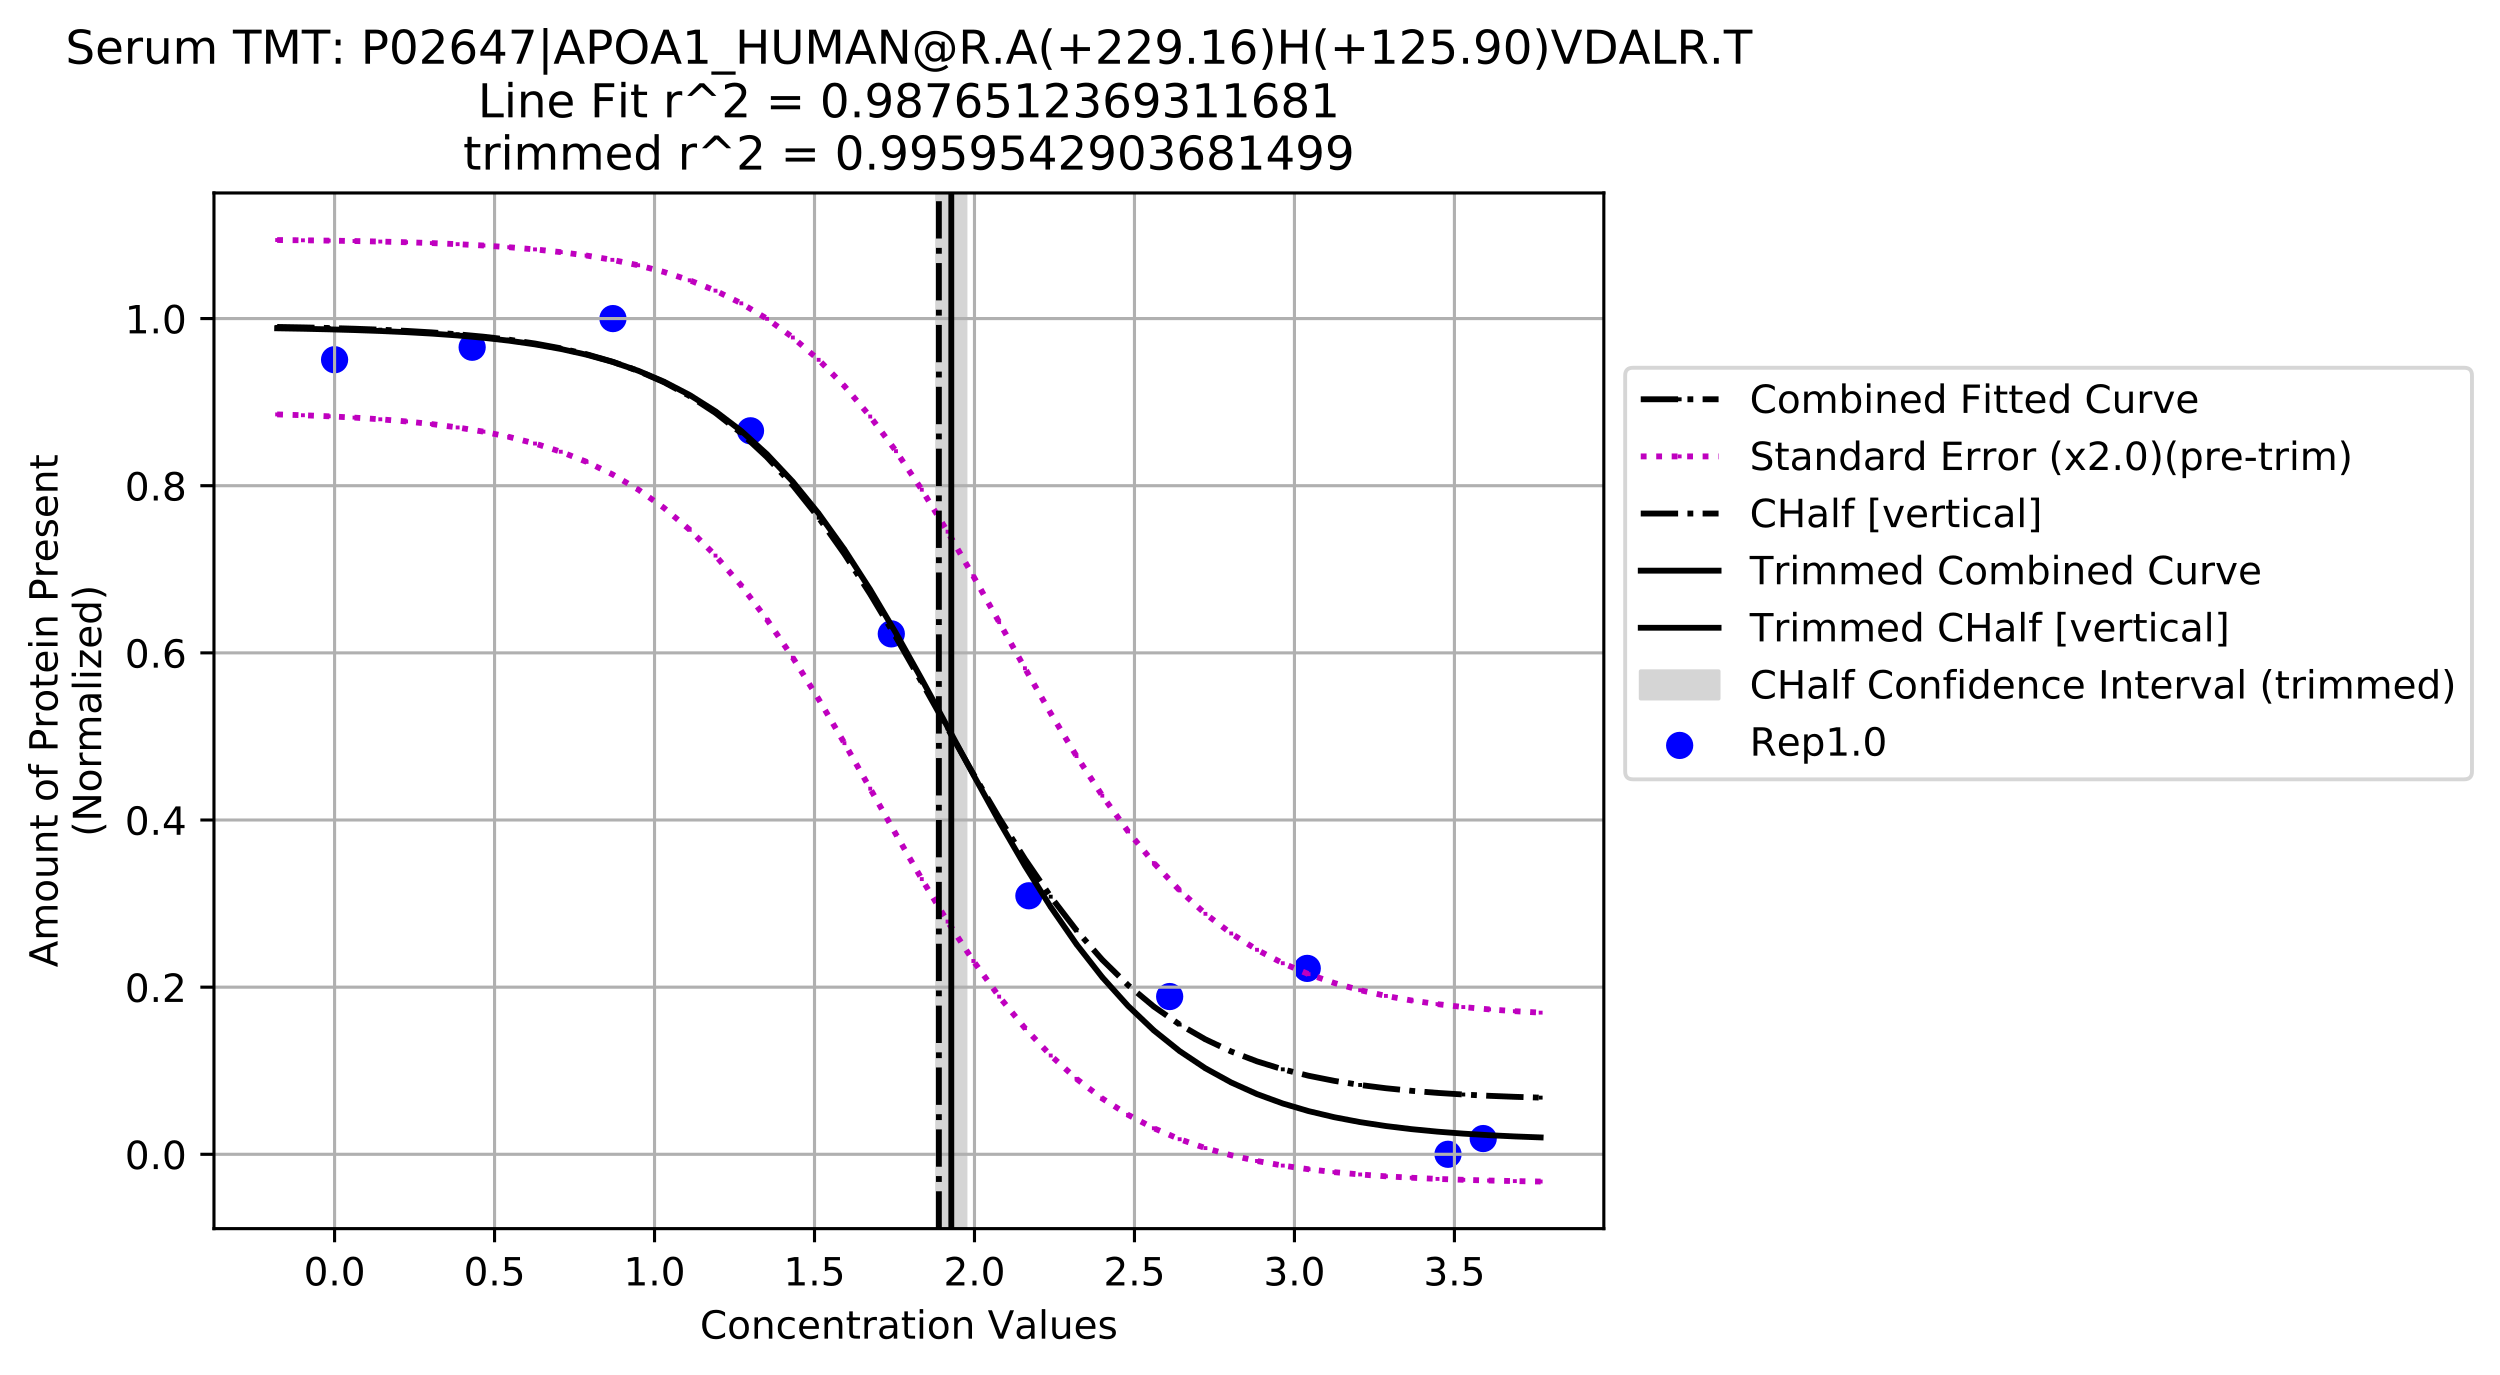 <?xml version="1.0" encoding="utf-8" standalone="no"?>
<!DOCTYPE svg PUBLIC "-//W3C//DTD SVG 1.1//EN"
  "http://www.w3.org/Graphics/SVG/1.1/DTD/svg11.dtd">
<!-- Created with matplotlib (https://matplotlib.org/) -->
<svg height="353.247pt" version="1.1" viewBox="0 0 642.37 353.247" width="642.37pt" xmlns="http://www.w3.org/2000/svg" xmlns:xlink="http://www.w3.org/1999/xlink">
 <defs>
  <style type="text/css">
*{stroke-linecap:butt;stroke-linejoin:round;}
  </style>
 </defs>
 <g id="figure_1">
  <g id="patch_1">
   <path d="M 0 353.247 
L 642.37 353.247 
L 642.37 0 
L 0 0 
z
" style="fill:#ffffff;"/>
  </g>
  <g id="axes_1">
   <g id="patch_2">
    <path d="M 54.979 315.691 
L 412.099 315.691 
L 412.099 49.579 
L 54.979 49.579 
z
" style="fill:#ffffff;"/>
   </g>
   <g id="patch_3">
    <path clip-path="url(#p0f5aea87a2)" d="M 240.786 315.691 
L 240.786 49.579 
L 248.081 49.579 
L 248.081 315.691 
z
" style="fill:#d5d5d5;stroke:#d5d5d5;stroke-linejoin:miter;"/>
   </g>
   <g id="PathCollection_1">
    <defs>
     <path d="M 0 3 
C 0.796 3 1.559 2.684 2.121 2.121 
C 2.684 1.559 3 0.796 3 0 
C 3 -0.796 2.684 -1.559 2.121 -2.121 
C 1.559 -2.684 0.796 -3 0 -3 
C -0.796 -3 -1.559 -2.684 -2.121 -2.121 
C -2.684 -1.559 -3 -0.796 -3 0 
C -3 0.796 -2.684 1.559 -2.121 2.121 
C -1.559 2.684 -0.796 3 0 3 
z
" id="mf3fec72276" style="stroke:#0000ff;"/>
    </defs>
    <g clip-path="url(#p0f5aea87a2)">
     <use style="fill:#0000ff;stroke:#0000ff;" x="85.969" xlink:href="#mf3fec72276" y="92.431"/>
     <use style="fill:#0000ff;stroke:#0000ff;" x="121.32" xlink:href="#mf3fec72276" y="89.229"/>
     <use style="fill:#0000ff;stroke:#0000ff;" x="157.493" xlink:href="#mf3fec72276" y="81.859"/>
     <use style="fill:#0000ff;stroke:#0000ff;" x="192.844" xlink:href="#mf3fec72276" y="110.692"/>
     <use style="fill:#0000ff;stroke:#0000ff;" x="229.017" xlink:href="#mf3fec72276" y="162.871"/>
     <use style="fill:#0000ff;stroke:#0000ff;" x="264.369" xlink:href="#mf3fec72276" y="230.171"/>
     <use style="fill:#0000ff;stroke:#0000ff;" x="300.542" xlink:href="#mf3fec72276" y="256.06"/>
     <use style="fill:#0000ff;stroke:#0000ff;" x="335.893" xlink:href="#mf3fec72276" y="248.827"/>
     <use style="fill:#0000ff;stroke:#0000ff;" x="372.066" xlink:href="#mf3fec72276" y="296.593"/>
     <use style="fill:#0000ff;stroke:#0000ff;" x="381.109" xlink:href="#mf3fec72276" y="292.549"/>
    </g>
   </g>
   <g id="matplotlib.axis_1">
    <g id="xtick_1">
     <g id="line2d_1">
      <path clip-path="url(#p0f5aea87a2)" d="M 85.969 315.691 
L 85.969 49.579 
" style="fill:none;stroke:#b0b0b0;stroke-linecap:square;stroke-width:0.8;"/>
     </g>
     <g id="line2d_2">
      <defs>
       <path d="M 0 0 
L 0 3.5 
" id="m24772bca2b" style="stroke:#000000;stroke-width:0.8;"/>
      </defs>
      <g>
       <use style="stroke:#000000;stroke-width:0.8;" x="85.969" xlink:href="#m24772bca2b" y="315.691"/>
      </g>
     </g>
     <g id="text_1">
      <!-- 0.0 -->
      <defs>
       <path d="M 31.781 66.406 
Q 24.172 66.406 20.328 58.906 
Q 16.5 51.422 16.5 36.375 
Q 16.5 21.391 20.328 13.891 
Q 24.172 6.391 31.781 6.391 
Q 39.453 6.391 43.281 13.891 
Q 47.125 21.391 47.125 36.375 
Q 47.125 51.422 43.281 58.906 
Q 39.453 66.406 31.781 66.406 
z
M 31.781 74.219 
Q 44.047 74.219 50.516 64.516 
Q 56.984 54.828 56.984 36.375 
Q 56.984 17.969 50.516 8.266 
Q 44.047 -1.422 31.781 -1.422 
Q 19.531 -1.422 13.062 8.266 
Q 6.594 17.969 6.594 36.375 
Q 6.594 54.828 13.062 64.516 
Q 19.531 74.219 31.781 74.219 
z
" id="DejaVuSans-48"/>
       <path d="M 10.688 12.406 
L 21 12.406 
L 21 0 
L 10.688 0 
z
" id="DejaVuSans-46"/>
      </defs>
      <g transform="translate(78.017 330.29)scale(0.1 -0.1)">
       <use xlink:href="#DejaVuSans-48"/>
       <use x="63.623" xlink:href="#DejaVuSans-46"/>
       <use x="95.41" xlink:href="#DejaVuSans-48"/>
      </g>
     </g>
    </g>
    <g id="xtick_2">
     <g id="line2d_3">
      <path clip-path="url(#p0f5aea87a2)" d="M 127.075 315.691 
L 127.075 49.579 
" style="fill:none;stroke:#b0b0b0;stroke-linecap:square;stroke-width:0.8;"/>
     </g>
     <g id="line2d_4">
      <g>
       <use style="stroke:#000000;stroke-width:0.8;" x="127.075" xlink:href="#m24772bca2b" y="315.691"/>
      </g>
     </g>
     <g id="text_2">
      <!-- 0.5 -->
      <defs>
       <path d="M 10.797 72.906 
L 49.516 72.906 
L 49.516 64.594 
L 19.828 64.594 
L 19.828 46.734 
Q 21.969 47.469 24.109 47.828 
Q 26.266 48.188 28.422 48.188 
Q 40.625 48.188 47.75 41.5 
Q 54.891 34.812 54.891 23.391 
Q 54.891 11.625 47.562 5.094 
Q 40.234 -1.422 26.906 -1.422 
Q 22.312 -1.422 17.547 -0.641 
Q 12.797 0.141 7.719 1.703 
L 7.719 11.625 
Q 12.109 9.234 16.797 8.062 
Q 21.484 6.891 26.703 6.891 
Q 35.156 6.891 40.078 11.328 
Q 45.016 15.766 45.016 23.391 
Q 45.016 31 40.078 35.438 
Q 35.156 39.891 26.703 39.891 
Q 22.75 39.891 18.812 39.016 
Q 14.891 38.141 10.797 36.281 
z
" id="DejaVuSans-53"/>
      </defs>
      <g transform="translate(119.123 330.29)scale(0.1 -0.1)">
       <use xlink:href="#DejaVuSans-48"/>
       <use x="63.623" xlink:href="#DejaVuSans-46"/>
       <use x="95.41" xlink:href="#DejaVuSans-53"/>
      </g>
     </g>
    </g>
    <g id="xtick_3">
     <g id="line2d_5">
      <path clip-path="url(#p0f5aea87a2)" d="M 168.181 315.691 
L 168.181 49.579 
" style="fill:none;stroke:#b0b0b0;stroke-linecap:square;stroke-width:0.8;"/>
     </g>
     <g id="line2d_6">
      <g>
       <use style="stroke:#000000;stroke-width:0.8;" x="168.181" xlink:href="#m24772bca2b" y="315.691"/>
      </g>
     </g>
     <g id="text_3">
      <!-- 1.0 -->
      <defs>
       <path d="M 12.406 8.297 
L 28.516 8.297 
L 28.516 63.922 
L 10.984 60.406 
L 10.984 69.391 
L 28.422 72.906 
L 38.281 72.906 
L 38.281 8.297 
L 54.391 8.297 
L 54.391 0 
L 12.406 0 
z
" id="DejaVuSans-49"/>
      </defs>
      <g transform="translate(160.229 330.29)scale(0.1 -0.1)">
       <use xlink:href="#DejaVuSans-49"/>
       <use x="63.623" xlink:href="#DejaVuSans-46"/>
       <use x="95.41" xlink:href="#DejaVuSans-48"/>
      </g>
     </g>
    </g>
    <g id="xtick_4">
     <g id="line2d_7">
      <path clip-path="url(#p0f5aea87a2)" d="M 209.287 315.691 
L 209.287 49.579 
" style="fill:none;stroke:#b0b0b0;stroke-linecap:square;stroke-width:0.8;"/>
     </g>
     <g id="line2d_8">
      <g>
       <use style="stroke:#000000;stroke-width:0.8;" x="209.287" xlink:href="#m24772bca2b" y="315.691"/>
      </g>
     </g>
     <g id="text_4">
      <!-- 1.5 -->
      <g transform="translate(201.335 330.29)scale(0.1 -0.1)">
       <use xlink:href="#DejaVuSans-49"/>
       <use x="63.623" xlink:href="#DejaVuSans-46"/>
       <use x="95.41" xlink:href="#DejaVuSans-53"/>
      </g>
     </g>
    </g>
    <g id="xtick_5">
     <g id="line2d_9">
      <path clip-path="url(#p0f5aea87a2)" d="M 250.392 315.691 
L 250.392 49.579 
" style="fill:none;stroke:#b0b0b0;stroke-linecap:square;stroke-width:0.8;"/>
     </g>
     <g id="line2d_10">
      <g>
       <use style="stroke:#000000;stroke-width:0.8;" x="250.392" xlink:href="#m24772bca2b" y="315.691"/>
      </g>
     </g>
     <g id="text_5">
      <!-- 2.0 -->
      <defs>
       <path d="M 19.188 8.297 
L 53.609 8.297 
L 53.609 0 
L 7.328 0 
L 7.328 8.297 
Q 12.938 14.109 22.625 23.891 
Q 32.328 33.688 34.812 36.531 
Q 39.547 41.844 41.422 45.531 
Q 43.312 49.219 43.312 52.781 
Q 43.312 58.594 39.234 62.25 
Q 35.156 65.922 28.609 65.922 
Q 23.969 65.922 18.812 64.312 
Q 13.672 62.703 7.812 59.422 
L 7.812 69.391 
Q 13.766 71.781 18.938 73 
Q 24.125 74.219 28.422 74.219 
Q 39.75 74.219 46.484 68.547 
Q 53.219 62.891 53.219 53.422 
Q 53.219 48.922 51.531 44.891 
Q 49.859 40.875 45.406 35.406 
Q 44.188 33.984 37.641 27.219 
Q 31.109 20.453 19.188 8.297 
z
" id="DejaVuSans-50"/>
      </defs>
      <g transform="translate(242.441 330.29)scale(0.1 -0.1)">
       <use xlink:href="#DejaVuSans-50"/>
       <use x="63.623" xlink:href="#DejaVuSans-46"/>
       <use x="95.41" xlink:href="#DejaVuSans-48"/>
      </g>
     </g>
    </g>
    <g id="xtick_6">
     <g id="line2d_11">
      <path clip-path="url(#p0f5aea87a2)" d="M 291.498 315.691 
L 291.498 49.579 
" style="fill:none;stroke:#b0b0b0;stroke-linecap:square;stroke-width:0.8;"/>
     </g>
     <g id="line2d_12">
      <g>
       <use style="stroke:#000000;stroke-width:0.8;" x="291.498" xlink:href="#m24772bca2b" y="315.691"/>
      </g>
     </g>
     <g id="text_6">
      <!-- 2.5 -->
      <g transform="translate(283.547 330.29)scale(0.1 -0.1)">
       <use xlink:href="#DejaVuSans-50"/>
       <use x="63.623" xlink:href="#DejaVuSans-46"/>
       <use x="95.41" xlink:href="#DejaVuSans-53"/>
      </g>
     </g>
    </g>
    <g id="xtick_7">
     <g id="line2d_13">
      <path clip-path="url(#p0f5aea87a2)" d="M 332.604 315.691 
L 332.604 49.579 
" style="fill:none;stroke:#b0b0b0;stroke-linecap:square;stroke-width:0.8;"/>
     </g>
     <g id="line2d_14">
      <g>
       <use style="stroke:#000000;stroke-width:0.8;" x="332.604" xlink:href="#m24772bca2b" y="315.691"/>
      </g>
     </g>
     <g id="text_7">
      <!-- 3.0 -->
      <defs>
       <path d="M 40.578 39.312 
Q 47.656 37.797 51.625 33 
Q 55.609 28.219 55.609 21.188 
Q 55.609 10.406 48.188 4.484 
Q 40.766 -1.422 27.094 -1.422 
Q 22.516 -1.422 17.656 -0.516 
Q 12.797 0.391 7.625 2.203 
L 7.625 11.719 
Q 11.719 9.328 16.594 8.109 
Q 21.484 6.891 26.812 6.891 
Q 36.078 6.891 40.938 10.547 
Q 45.797 14.203 45.797 21.188 
Q 45.797 27.641 41.281 31.266 
Q 36.766 34.906 28.719 34.906 
L 20.219 34.906 
L 20.219 43.016 
L 29.109 43.016 
Q 36.375 43.016 40.234 45.922 
Q 44.094 48.828 44.094 54.297 
Q 44.094 59.906 40.109 62.906 
Q 36.141 65.922 28.719 65.922 
Q 24.656 65.922 20.016 65.031 
Q 15.375 64.156 9.812 62.312 
L 9.812 71.094 
Q 15.438 72.656 20.344 73.438 
Q 25.25 74.219 29.594 74.219 
Q 40.828 74.219 47.359 69.109 
Q 53.906 64.016 53.906 55.328 
Q 53.906 49.266 50.438 45.094 
Q 46.969 40.922 40.578 39.312 
z
" id="DejaVuSans-51"/>
      </defs>
      <g transform="translate(324.653 330.29)scale(0.1 -0.1)">
       <use xlink:href="#DejaVuSans-51"/>
       <use x="63.623" xlink:href="#DejaVuSans-46"/>
       <use x="95.41" xlink:href="#DejaVuSans-48"/>
      </g>
     </g>
    </g>
    <g id="xtick_8">
     <g id="line2d_15">
      <path clip-path="url(#p0f5aea87a2)" d="M 373.71 315.691 
L 373.71 49.579 
" style="fill:none;stroke:#b0b0b0;stroke-linecap:square;stroke-width:0.8;"/>
     </g>
     <g id="line2d_16">
      <g>
       <use style="stroke:#000000;stroke-width:0.8;" x="373.71" xlink:href="#m24772bca2b" y="315.691"/>
      </g>
     </g>
     <g id="text_8">
      <!-- 3.5 -->
      <g transform="translate(365.759 330.29)scale(0.1 -0.1)">
       <use xlink:href="#DejaVuSans-51"/>
       <use x="63.623" xlink:href="#DejaVuSans-46"/>
       <use x="95.41" xlink:href="#DejaVuSans-53"/>
      </g>
     </g>
    </g>
    <g id="text_9">
     <!-- Concentration Values -->
     <defs>
      <path d="M 64.406 67.281 
L 64.406 56.891 
Q 59.422 61.531 53.781 63.812 
Q 48.141 66.109 41.797 66.109 
Q 29.297 66.109 22.656 58.469 
Q 16.016 50.828 16.016 36.375 
Q 16.016 21.969 22.656 14.328 
Q 29.297 6.688 41.797 6.688 
Q 48.141 6.688 53.781 8.984 
Q 59.422 11.281 64.406 15.922 
L 64.406 5.609 
Q 59.234 2.094 53.438 0.328 
Q 47.656 -1.422 41.219 -1.422 
Q 24.656 -1.422 15.125 8.703 
Q 5.609 18.844 5.609 36.375 
Q 5.609 53.953 15.125 64.078 
Q 24.656 74.219 41.219 74.219 
Q 47.75 74.219 53.531 72.484 
Q 59.328 70.75 64.406 67.281 
z
" id="DejaVuSans-67"/>
      <path d="M 30.609 48.391 
Q 23.391 48.391 19.188 42.75 
Q 14.984 37.109 14.984 27.297 
Q 14.984 17.484 19.156 11.844 
Q 23.344 6.203 30.609 6.203 
Q 37.797 6.203 41.984 11.859 
Q 46.188 17.531 46.188 27.297 
Q 46.188 37.016 41.984 42.703 
Q 37.797 48.391 30.609 48.391 
z
M 30.609 56 
Q 42.328 56 49.016 48.375 
Q 55.719 40.766 55.719 27.297 
Q 55.719 13.875 49.016 6.219 
Q 42.328 -1.422 30.609 -1.422 
Q 18.844 -1.422 12.172 6.219 
Q 5.516 13.875 5.516 27.297 
Q 5.516 40.766 12.172 48.375 
Q 18.844 56 30.609 56 
z
" id="DejaVuSans-111"/>
      <path d="M 54.891 33.016 
L 54.891 0 
L 45.906 0 
L 45.906 32.719 
Q 45.906 40.484 42.875 44.328 
Q 39.844 48.188 33.797 48.188 
Q 26.516 48.188 22.312 43.547 
Q 18.109 38.922 18.109 30.906 
L 18.109 0 
L 9.078 0 
L 9.078 54.688 
L 18.109 54.688 
L 18.109 46.188 
Q 21.344 51.125 25.703 53.562 
Q 30.078 56 35.797 56 
Q 45.219 56 50.047 50.172 
Q 54.891 44.344 54.891 33.016 
z
" id="DejaVuSans-110"/>
      <path d="M 48.781 52.594 
L 48.781 44.188 
Q 44.969 46.297 41.141 47.344 
Q 37.312 48.391 33.406 48.391 
Q 24.656 48.391 19.812 42.844 
Q 14.984 37.312 14.984 27.297 
Q 14.984 17.281 19.812 11.734 
Q 24.656 6.203 33.406 6.203 
Q 37.312 6.203 41.141 7.25 
Q 44.969 8.297 48.781 10.406 
L 48.781 2.094 
Q 45.016 0.344 40.984 -0.531 
Q 36.969 -1.422 32.422 -1.422 
Q 20.062 -1.422 12.781 6.344 
Q 5.516 14.109 5.516 27.297 
Q 5.516 40.672 12.859 48.328 
Q 20.219 56 33.016 56 
Q 37.156 56 41.109 55.141 
Q 45.062 54.297 48.781 52.594 
z
" id="DejaVuSans-99"/>
      <path d="M 56.203 29.594 
L 56.203 25.203 
L 14.891 25.203 
Q 15.484 15.922 20.484 11.062 
Q 25.484 6.203 34.422 6.203 
Q 39.594 6.203 44.453 7.469 
Q 49.312 8.734 54.109 11.281 
L 54.109 2.781 
Q 49.266 0.734 44.188 -0.344 
Q 39.109 -1.422 33.891 -1.422 
Q 20.797 -1.422 13.156 6.188 
Q 5.516 13.812 5.516 26.812 
Q 5.516 40.234 12.766 48.109 
Q 20.016 56 32.328 56 
Q 43.359 56 49.781 48.891 
Q 56.203 41.797 56.203 29.594 
z
M 47.219 32.234 
Q 47.125 39.594 43.094 43.984 
Q 39.062 48.391 32.422 48.391 
Q 24.906 48.391 20.391 44.141 
Q 15.875 39.891 15.188 32.172 
z
" id="DejaVuSans-101"/>
      <path d="M 18.312 70.219 
L 18.312 54.688 
L 36.812 54.688 
L 36.812 47.703 
L 18.312 47.703 
L 18.312 18.016 
Q 18.312 11.328 20.141 9.422 
Q 21.969 7.516 27.594 7.516 
L 36.812 7.516 
L 36.812 0 
L 27.594 0 
Q 17.188 0 13.234 3.875 
Q 9.281 7.766 9.281 18.016 
L 9.281 47.703 
L 2.688 47.703 
L 2.688 54.688 
L 9.281 54.688 
L 9.281 70.219 
z
" id="DejaVuSans-116"/>
      <path d="M 41.109 46.297 
Q 39.594 47.172 37.812 47.578 
Q 36.031 48 33.891 48 
Q 26.266 48 22.188 43.047 
Q 18.109 38.094 18.109 28.812 
L 18.109 0 
L 9.078 0 
L 9.078 54.688 
L 18.109 54.688 
L 18.109 46.188 
Q 20.953 51.172 25.484 53.578 
Q 30.031 56 36.531 56 
Q 37.453 56 38.578 55.875 
Q 39.703 55.766 41.062 55.516 
z
" id="DejaVuSans-114"/>
      <path d="M 34.281 27.484 
Q 23.391 27.484 19.188 25 
Q 14.984 22.516 14.984 16.5 
Q 14.984 11.719 18.141 8.906 
Q 21.297 6.109 26.703 6.109 
Q 34.188 6.109 38.703 11.406 
Q 43.219 16.703 43.219 25.484 
L 43.219 27.484 
z
M 52.203 31.203 
L 52.203 0 
L 43.219 0 
L 43.219 8.297 
Q 40.141 3.328 35.547 0.953 
Q 30.953 -1.422 24.312 -1.422 
Q 15.922 -1.422 10.953 3.297 
Q 6 8.016 6 15.922 
Q 6 25.141 12.172 29.828 
Q 18.359 34.516 30.609 34.516 
L 43.219 34.516 
L 43.219 35.406 
Q 43.219 41.609 39.141 45 
Q 35.062 48.391 27.688 48.391 
Q 23 48.391 18.547 47.266 
Q 14.109 46.141 10.016 43.891 
L 10.016 52.203 
Q 14.938 54.109 19.578 55.047 
Q 24.219 56 28.609 56 
Q 40.484 56 46.344 49.844 
Q 52.203 43.703 52.203 31.203 
z
" id="DejaVuSans-97"/>
      <path d="M 9.422 54.688 
L 18.406 54.688 
L 18.406 0 
L 9.422 0 
z
M 9.422 75.984 
L 18.406 75.984 
L 18.406 64.594 
L 9.422 64.594 
z
" id="DejaVuSans-105"/>
      <path id="DejaVuSans-32"/>
      <path d="M 28.609 0 
L 0.781 72.906 
L 11.078 72.906 
L 34.188 11.531 
L 57.328 72.906 
L 67.578 72.906 
L 39.797 0 
z
" id="DejaVuSans-86"/>
      <path d="M 9.422 75.984 
L 18.406 75.984 
L 18.406 0 
L 9.422 0 
z
" id="DejaVuSans-108"/>
      <path d="M 8.5 21.578 
L 8.5 54.688 
L 17.484 54.688 
L 17.484 21.922 
Q 17.484 14.156 20.5 10.266 
Q 23.531 6.391 29.594 6.391 
Q 36.859 6.391 41.078 11.031 
Q 45.312 15.672 45.312 23.688 
L 45.312 54.688 
L 54.297 54.688 
L 54.297 0 
L 45.312 0 
L 45.312 8.406 
Q 42.047 3.422 37.719 1 
Q 33.406 -1.422 27.688 -1.422 
Q 18.266 -1.422 13.375 4.438 
Q 8.5 10.297 8.5 21.578 
z
M 31.109 56 
z
" id="DejaVuSans-117"/>
      <path d="M 44.281 53.078 
L 44.281 44.578 
Q 40.484 46.531 36.375 47.5 
Q 32.281 48.484 27.875 48.484 
Q 21.188 48.484 17.844 46.438 
Q 14.5 44.391 14.5 40.281 
Q 14.5 37.156 16.891 35.375 
Q 19.281 33.594 26.516 31.984 
L 29.594 31.297 
Q 39.156 29.25 43.188 25.516 
Q 47.219 21.781 47.219 15.094 
Q 47.219 7.469 41.188 3.016 
Q 35.156 -1.422 24.609 -1.422 
Q 20.219 -1.422 15.453 -0.562 
Q 10.688 0.297 5.422 2 
L 5.422 11.281 
Q 10.406 8.688 15.234 7.391 
Q 20.062 6.109 24.812 6.109 
Q 31.156 6.109 34.562 8.281 
Q 37.984 10.453 37.984 14.406 
Q 37.984 18.062 35.516 20.016 
Q 33.062 21.969 24.703 23.781 
L 21.578 24.516 
Q 13.234 26.266 9.516 29.906 
Q 5.812 33.547 5.812 39.891 
Q 5.812 47.609 11.281 51.797 
Q 16.75 56 26.812 56 
Q 31.781 56 36.172 55.266 
Q 40.578 54.547 44.281 53.078 
z
" id="DejaVuSans-115"/>
     </defs>
     <g transform="translate(179.861 343.968)scale(0.1 -0.1)">
      <use xlink:href="#DejaVuSans-67"/>
      <use x="69.824" xlink:href="#DejaVuSans-111"/>
      <use x="131.006" xlink:href="#DejaVuSans-110"/>
      <use x="194.385" xlink:href="#DejaVuSans-99"/>
      <use x="249.365" xlink:href="#DejaVuSans-101"/>
      <use x="310.889" xlink:href="#DejaVuSans-110"/>
      <use x="374.268" xlink:href="#DejaVuSans-116"/>
      <use x="413.477" xlink:href="#DejaVuSans-114"/>
      <use x="454.59" xlink:href="#DejaVuSans-97"/>
      <use x="515.869" xlink:href="#DejaVuSans-116"/>
      <use x="555.078" xlink:href="#DejaVuSans-105"/>
      <use x="582.861" xlink:href="#DejaVuSans-111"/>
      <use x="644.043" xlink:href="#DejaVuSans-110"/>
      <use x="707.422" xlink:href="#DejaVuSans-32"/>
      <use x="739.209" xlink:href="#DejaVuSans-86"/>
      <use x="807.508" xlink:href="#DejaVuSans-97"/>
      <use x="868.787" xlink:href="#DejaVuSans-108"/>
      <use x="896.57" xlink:href="#DejaVuSans-117"/>
      <use x="959.949" xlink:href="#DejaVuSans-101"/>
      <use x="1021.473" xlink:href="#DejaVuSans-115"/>
     </g>
    </g>
   </g>
   <g id="matplotlib.axis_2">
    <g id="ytick_1">
     <g id="line2d_17">
      <path clip-path="url(#p0f5aea87a2)" d="M 54.979 296.593 
L 412.099 296.593 
" style="fill:none;stroke:#b0b0b0;stroke-linecap:square;stroke-width:0.8;"/>
     </g>
     <g id="line2d_18">
      <defs>
       <path d="M 0 0 
L -3.5 0 
" id="m524cdbe8d6" style="stroke:#000000;stroke-width:0.8;"/>
      </defs>
      <g>
       <use style="stroke:#000000;stroke-width:0.8;" x="54.979" xlink:href="#m524cdbe8d6" y="296.593"/>
      </g>
     </g>
     <g id="text_10">
      <!-- 0.0 -->
      <g transform="translate(32.076 300.392)scale(0.1 -0.1)">
       <use xlink:href="#DejaVuSans-48"/>
       <use x="63.623" xlink:href="#DejaVuSans-46"/>
       <use x="95.41" xlink:href="#DejaVuSans-48"/>
      </g>
     </g>
    </g>
    <g id="ytick_2">
     <g id="line2d_19">
      <path clip-path="url(#p0f5aea87a2)" d="M 54.979 253.646 
L 412.099 253.646 
" style="fill:none;stroke:#b0b0b0;stroke-linecap:square;stroke-width:0.8;"/>
     </g>
     <g id="line2d_20">
      <g>
       <use style="stroke:#000000;stroke-width:0.8;" x="54.979" xlink:href="#m524cdbe8d6" y="253.646"/>
      </g>
     </g>
     <g id="text_11">
      <!-- 0.2 -->
      <g transform="translate(32.076 257.445)scale(0.1 -0.1)">
       <use xlink:href="#DejaVuSans-48"/>
       <use x="63.623" xlink:href="#DejaVuSans-46"/>
       <use x="95.41" xlink:href="#DejaVuSans-50"/>
      </g>
     </g>
    </g>
    <g id="ytick_3">
     <g id="line2d_21">
      <path clip-path="url(#p0f5aea87a2)" d="M 54.979 210.699 
L 412.099 210.699 
" style="fill:none;stroke:#b0b0b0;stroke-linecap:square;stroke-width:0.8;"/>
     </g>
     <g id="line2d_22">
      <g>
       <use style="stroke:#000000;stroke-width:0.8;" x="54.979" xlink:href="#m524cdbe8d6" y="210.699"/>
      </g>
     </g>
     <g id="text_12">
      <!-- 0.4 -->
      <defs>
       <path d="M 37.797 64.312 
L 12.891 25.391 
L 37.797 25.391 
z
M 35.203 72.906 
L 47.609 72.906 
L 47.609 25.391 
L 58.016 25.391 
L 58.016 17.188 
L 47.609 17.188 
L 47.609 0 
L 37.797 0 
L 37.797 17.188 
L 4.891 17.188 
L 4.891 26.703 
z
" id="DejaVuSans-52"/>
      </defs>
      <g transform="translate(32.076 214.498)scale(0.1 -0.1)">
       <use xlink:href="#DejaVuSans-48"/>
       <use x="63.623" xlink:href="#DejaVuSans-46"/>
       <use x="95.41" xlink:href="#DejaVuSans-52"/>
      </g>
     </g>
    </g>
    <g id="ytick_4">
     <g id="line2d_23">
      <path clip-path="url(#p0f5aea87a2)" d="M 54.979 167.752 
L 412.099 167.752 
" style="fill:none;stroke:#b0b0b0;stroke-linecap:square;stroke-width:0.8;"/>
     </g>
     <g id="line2d_24">
      <g>
       <use style="stroke:#000000;stroke-width:0.8;" x="54.979" xlink:href="#m524cdbe8d6" y="167.752"/>
      </g>
     </g>
     <g id="text_13">
      <!-- 0.6 -->
      <defs>
       <path d="M 33.016 40.375 
Q 26.375 40.375 22.484 35.828 
Q 18.609 31.297 18.609 23.391 
Q 18.609 15.531 22.484 10.953 
Q 26.375 6.391 33.016 6.391 
Q 39.656 6.391 43.531 10.953 
Q 47.406 15.531 47.406 23.391 
Q 47.406 31.297 43.531 35.828 
Q 39.656 40.375 33.016 40.375 
z
M 52.594 71.297 
L 52.594 62.312 
Q 48.875 64.062 45.094 64.984 
Q 41.312 65.922 37.594 65.922 
Q 27.828 65.922 22.672 59.328 
Q 17.531 52.734 16.797 39.406 
Q 19.672 43.656 24.016 45.922 
Q 28.375 48.188 33.594 48.188 
Q 44.578 48.188 50.953 41.516 
Q 57.328 34.859 57.328 23.391 
Q 57.328 12.156 50.688 5.359 
Q 44.047 -1.422 33.016 -1.422 
Q 20.359 -1.422 13.672 8.266 
Q 6.984 17.969 6.984 36.375 
Q 6.984 53.656 15.188 63.938 
Q 23.391 74.219 37.203 74.219 
Q 40.922 74.219 44.703 73.484 
Q 48.484 72.75 52.594 71.297 
z
" id="DejaVuSans-54"/>
      </defs>
      <g transform="translate(32.076 171.551)scale(0.1 -0.1)">
       <use xlink:href="#DejaVuSans-48"/>
       <use x="63.623" xlink:href="#DejaVuSans-46"/>
       <use x="95.41" xlink:href="#DejaVuSans-54"/>
      </g>
     </g>
    </g>
    <g id="ytick_5">
     <g id="line2d_25">
      <path clip-path="url(#p0f5aea87a2)" d="M 54.979 124.805 
L 412.099 124.805 
" style="fill:none;stroke:#b0b0b0;stroke-linecap:square;stroke-width:0.8;"/>
     </g>
     <g id="line2d_26">
      <g>
       <use style="stroke:#000000;stroke-width:0.8;" x="54.979" xlink:href="#m524cdbe8d6" y="124.805"/>
      </g>
     </g>
     <g id="text_14">
      <!-- 0.8 -->
      <defs>
       <path d="M 31.781 34.625 
Q 24.75 34.625 20.719 30.859 
Q 16.703 27.094 16.703 20.516 
Q 16.703 13.922 20.719 10.156 
Q 24.75 6.391 31.781 6.391 
Q 38.812 6.391 42.859 10.172 
Q 46.922 13.969 46.922 20.516 
Q 46.922 27.094 42.891 30.859 
Q 38.875 34.625 31.781 34.625 
z
M 21.922 38.812 
Q 15.578 40.375 12.031 44.719 
Q 8.5 49.078 8.5 55.328 
Q 8.5 64.062 14.719 69.141 
Q 20.953 74.219 31.781 74.219 
Q 42.672 74.219 48.875 69.141 
Q 55.078 64.062 55.078 55.328 
Q 55.078 49.078 51.531 44.719 
Q 48 40.375 41.703 38.812 
Q 48.828 37.156 52.797 32.312 
Q 56.781 27.484 56.781 20.516 
Q 56.781 9.906 50.312 4.234 
Q 43.844 -1.422 31.781 -1.422 
Q 19.734 -1.422 13.25 4.234 
Q 6.781 9.906 6.781 20.516 
Q 6.781 27.484 10.781 32.312 
Q 14.797 37.156 21.922 38.812 
z
M 18.312 54.391 
Q 18.312 48.734 21.844 45.562 
Q 25.391 42.391 31.781 42.391 
Q 38.141 42.391 41.719 45.562 
Q 45.312 48.734 45.312 54.391 
Q 45.312 60.062 41.719 63.234 
Q 38.141 66.406 31.781 66.406 
Q 25.391 66.406 21.844 63.234 
Q 18.312 60.062 18.312 54.391 
z
" id="DejaVuSans-56"/>
      </defs>
      <g transform="translate(32.076 128.605)scale(0.1 -0.1)">
       <use xlink:href="#DejaVuSans-48"/>
       <use x="63.623" xlink:href="#DejaVuSans-46"/>
       <use x="95.41" xlink:href="#DejaVuSans-56"/>
      </g>
     </g>
    </g>
    <g id="ytick_6">
     <g id="line2d_27">
      <path clip-path="url(#p0f5aea87a2)" d="M 54.979 81.859 
L 412.099 81.859 
" style="fill:none;stroke:#b0b0b0;stroke-linecap:square;stroke-width:0.8;"/>
     </g>
     <g id="line2d_28">
      <g>
       <use style="stroke:#000000;stroke-width:0.8;" x="54.979" xlink:href="#m524cdbe8d6" y="81.859"/>
      </g>
     </g>
     <g id="text_15">
      <!-- 1.0 -->
      <g transform="translate(32.076 85.658)scale(0.1 -0.1)">
       <use xlink:href="#DejaVuSans-49"/>
       <use x="63.623" xlink:href="#DejaVuSans-46"/>
       <use x="95.41" xlink:href="#DejaVuSans-48"/>
      </g>
     </g>
    </g>
    <g id="text_16">
     <!-- Amount of Protein Present -->
     <defs>
      <path d="M 34.188 63.188 
L 20.797 26.906 
L 47.609 26.906 
z
M 28.609 72.906 
L 39.797 72.906 
L 67.578 0 
L 57.328 0 
L 50.688 18.703 
L 17.828 18.703 
L 11.188 0 
L 0.781 0 
z
" id="DejaVuSans-65"/>
      <path d="M 52 44.188 
Q 55.375 50.25 60.062 53.125 
Q 64.75 56 71.094 56 
Q 79.641 56 84.281 50.016 
Q 88.922 44.047 88.922 33.016 
L 88.922 0 
L 79.891 0 
L 79.891 32.719 
Q 79.891 40.578 77.094 44.375 
Q 74.312 48.188 68.609 48.188 
Q 61.625 48.188 57.562 43.547 
Q 53.516 38.922 53.516 30.906 
L 53.516 0 
L 44.484 0 
L 44.484 32.719 
Q 44.484 40.625 41.703 44.406 
Q 38.922 48.188 33.109 48.188 
Q 26.219 48.188 22.156 43.531 
Q 18.109 38.875 18.109 30.906 
L 18.109 0 
L 9.078 0 
L 9.078 54.688 
L 18.109 54.688 
L 18.109 46.188 
Q 21.188 51.219 25.484 53.609 
Q 29.781 56 35.688 56 
Q 41.656 56 45.828 52.969 
Q 50 49.953 52 44.188 
z
" id="DejaVuSans-109"/>
      <path d="M 37.109 75.984 
L 37.109 68.5 
L 28.516 68.5 
Q 23.688 68.5 21.797 66.547 
Q 19.922 64.594 19.922 59.516 
L 19.922 54.688 
L 34.719 54.688 
L 34.719 47.703 
L 19.922 47.703 
L 19.922 0 
L 10.891 0 
L 10.891 47.703 
L 2.297 47.703 
L 2.297 54.688 
L 10.891 54.688 
L 10.891 58.5 
Q 10.891 67.625 15.141 71.797 
Q 19.391 75.984 28.609 75.984 
z
" id="DejaVuSans-102"/>
      <path d="M 19.672 64.797 
L 19.672 37.406 
L 32.078 37.406 
Q 38.969 37.406 42.719 40.969 
Q 46.484 44.531 46.484 51.125 
Q 46.484 57.672 42.719 61.234 
Q 38.969 64.797 32.078 64.797 
z
M 9.812 72.906 
L 32.078 72.906 
Q 44.344 72.906 50.609 67.359 
Q 56.891 61.812 56.891 51.125 
Q 56.891 40.328 50.609 34.812 
Q 44.344 29.297 32.078 29.297 
L 19.672 29.297 
L 19.672 0 
L 9.812 0 
z
" id="DejaVuSans-80"/>
     </defs>
     <g transform="translate(14.798 248.546)rotate(-90)scale(0.1 -0.1)">
      <use xlink:href="#DejaVuSans-65"/>
      <use x="68.408" xlink:href="#DejaVuSans-109"/>
      <use x="165.82" xlink:href="#DejaVuSans-111"/>
      <use x="227.002" xlink:href="#DejaVuSans-117"/>
      <use x="290.381" xlink:href="#DejaVuSans-110"/>
      <use x="353.76" xlink:href="#DejaVuSans-116"/>
      <use x="392.969" xlink:href="#DejaVuSans-32"/>
      <use x="424.756" xlink:href="#DejaVuSans-111"/>
      <use x="485.938" xlink:href="#DejaVuSans-102"/>
      <use x="521.143" xlink:href="#DejaVuSans-32"/>
      <use x="552.93" xlink:href="#DejaVuSans-80"/>
      <use x="613.217" xlink:href="#DejaVuSans-114"/>
      <use x="654.299" xlink:href="#DejaVuSans-111"/>
      <use x="715.48" xlink:href="#DejaVuSans-116"/>
      <use x="754.689" xlink:href="#DejaVuSans-101"/>
      <use x="816.213" xlink:href="#DejaVuSans-105"/>
      <use x="843.996" xlink:href="#DejaVuSans-110"/>
      <use x="907.375" xlink:href="#DejaVuSans-32"/>
      <use x="939.162" xlink:href="#DejaVuSans-80"/>
      <use x="999.449" xlink:href="#DejaVuSans-114"/>
      <use x="1040.531" xlink:href="#DejaVuSans-101"/>
      <use x="1102.055" xlink:href="#DejaVuSans-115"/>
      <use x="1154.154" xlink:href="#DejaVuSans-101"/>
      <use x="1215.678" xlink:href="#DejaVuSans-110"/>
      <use x="1279.057" xlink:href="#DejaVuSans-116"/>
     </g>
     <!-- (Normalized) -->
     <defs>
      <path d="M 31 75.875 
Q 24.469 64.656 21.281 53.656 
Q 18.109 42.672 18.109 31.391 
Q 18.109 20.125 21.312 9.062 
Q 24.516 -2 31 -13.188 
L 23.188 -13.188 
Q 15.875 -1.703 12.234 9.375 
Q 8.594 20.453 8.594 31.391 
Q 8.594 42.281 12.203 53.312 
Q 15.828 64.359 23.188 75.875 
z
" id="DejaVuSans-40"/>
      <path d="M 9.812 72.906 
L 23.094 72.906 
L 55.422 11.922 
L 55.422 72.906 
L 64.984 72.906 
L 64.984 0 
L 51.703 0 
L 19.391 60.984 
L 19.391 0 
L 9.812 0 
z
" id="DejaVuSans-78"/>
      <path d="M 5.516 54.688 
L 48.188 54.688 
L 48.188 46.484 
L 14.406 7.172 
L 48.188 7.172 
L 48.188 0 
L 4.297 0 
L 4.297 8.203 
L 38.094 47.516 
L 5.516 47.516 
z
" id="DejaVuSans-122"/>
      <path d="M 45.406 46.391 
L 45.406 75.984 
L 54.391 75.984 
L 54.391 0 
L 45.406 0 
L 45.406 8.203 
Q 42.578 3.328 38.25 0.953 
Q 33.938 -1.422 27.875 -1.422 
Q 17.969 -1.422 11.734 6.484 
Q 5.516 14.406 5.516 27.297 
Q 5.516 40.188 11.734 48.094 
Q 17.969 56 27.875 56 
Q 33.938 56 38.25 53.625 
Q 42.578 51.266 45.406 46.391 
z
M 14.797 27.297 
Q 14.797 17.391 18.875 11.75 
Q 22.953 6.109 30.078 6.109 
Q 37.203 6.109 41.297 11.75 
Q 45.406 17.391 45.406 27.297 
Q 45.406 37.203 41.297 42.844 
Q 37.203 48.484 30.078 48.484 
Q 22.953 48.484 18.875 42.844 
Q 14.797 37.203 14.797 27.297 
z
" id="DejaVuSans-100"/>
      <path d="M 8.016 75.875 
L 15.828 75.875 
Q 23.141 64.359 26.781 53.312 
Q 30.422 42.281 30.422 31.391 
Q 30.422 20.453 26.781 9.375 
Q 23.141 -1.703 15.828 -13.188 
L 8.016 -13.188 
Q 14.5 -2 17.703 9.062 
Q 20.906 20.125 20.906 31.391 
Q 20.906 42.672 17.703 53.656 
Q 14.5 64.656 8.016 75.875 
z
" id="DejaVuSans-41"/>
     </defs>
     <g transform="translate(25.996 214.979)rotate(-90)scale(0.1 -0.1)">
      <use xlink:href="#DejaVuSans-40"/>
      <use x="39.014" xlink:href="#DejaVuSans-78"/>
      <use x="113.818" xlink:href="#DejaVuSans-111"/>
      <use x="175" xlink:href="#DejaVuSans-114"/>
      <use x="216.098" xlink:href="#DejaVuSans-109"/>
      <use x="313.51" xlink:href="#DejaVuSans-97"/>
      <use x="374.789" xlink:href="#DejaVuSans-108"/>
      <use x="402.572" xlink:href="#DejaVuSans-105"/>
      <use x="430.355" xlink:href="#DejaVuSans-122"/>
      <use x="482.846" xlink:href="#DejaVuSans-101"/>
      <use x="544.369" xlink:href="#DejaVuSans-100"/>
      <use x="607.846" xlink:href="#DejaVuSans-41"/>
     </g>
    </g>
   </g>
   <g id="line2d_29">
    <path clip-path="url(#p0f5aea87a2)" d="M 71.212 84 
L 77.837 84.12 
L 84.463 84.271 
L 91.089 84.463 
L 97.714 84.706 
L 104.34 85.013 
L 110.965 85.401 
L 117.591 85.891 
L 124.217 86.508 
L 130.842 87.286 
L 137.468 88.263 
L 144.093 89.489 
L 150.719 91.021 
L 157.345 92.929 
L 163.97 95.295 
L 170.596 98.213 
L 177.221 101.784 
L 183.847 106.119 
L 190.473 111.326 
L 197.098 117.504 
L 203.724 124.727 
L 210.349 133.026 
L 216.975 142.376 
L 223.601 152.677 
L 230.226 163.752 
L 236.852 175.35 
L 243.477 187.165 
L 250.103 198.869 
L 256.729 210.146 
L 263.354 220.723 
L 269.98 230.398 
L 276.605 239.046 
L 283.231 246.619 
L 289.857 253.132 
L 296.482 258.646 
L 303.108 263.254 
L 309.733 267.063 
L 316.359 270.181 
L 322.985 272.717 
L 329.61 274.765 
L 336.236 276.411 
L 342.862 277.73 
L 349.487 278.783 
L 356.113 279.621 
L 362.738 280.287 
L 369.364 280.815 
L 375.99 281.234 
L 382.615 281.565 
L 389.241 281.827 
L 395.866 282.034 
" style="fill:none;stroke:#000000;stroke-dasharray:9.6,2.4,1.5,2.4;stroke-dashoffset:0;stroke-width:1.5;"/>
    <defs>
     <path d="M -0.5 0.5 
L 0.5 0.5 
L 0.5 -0.5 
L -0.5 -0.5 
z
" id="m7bacce7970"/>
    </defs>
    <g clip-path="url(#p0f5aea87a2)">
     <use x="71.212" xlink:href="#m7bacce7970" y="84"/>
     <use x="77.837" xlink:href="#m7bacce7970" y="84.12"/>
     <use x="84.463" xlink:href="#m7bacce7970" y="84.271"/>
     <use x="91.089" xlink:href="#m7bacce7970" y="84.463"/>
     <use x="97.714" xlink:href="#m7bacce7970" y="84.706"/>
     <use x="104.34" xlink:href="#m7bacce7970" y="85.013"/>
     <use x="110.965" xlink:href="#m7bacce7970" y="85.401"/>
     <use x="117.591" xlink:href="#m7bacce7970" y="85.891"/>
     <use x="124.217" xlink:href="#m7bacce7970" y="86.508"/>
     <use x="130.842" xlink:href="#m7bacce7970" y="87.286"/>
     <use x="137.468" xlink:href="#m7bacce7970" y="88.263"/>
     <use x="144.093" xlink:href="#m7bacce7970" y="89.489"/>
     <use x="150.719" xlink:href="#m7bacce7970" y="91.021"/>
     <use x="157.345" xlink:href="#m7bacce7970" y="92.929"/>
     <use x="163.97" xlink:href="#m7bacce7970" y="95.295"/>
     <use x="170.596" xlink:href="#m7bacce7970" y="98.213"/>
     <use x="177.221" xlink:href="#m7bacce7970" y="101.784"/>
     <use x="183.847" xlink:href="#m7bacce7970" y="106.119"/>
     <use x="190.473" xlink:href="#m7bacce7970" y="111.326"/>
     <use x="197.098" xlink:href="#m7bacce7970" y="117.504"/>
     <use x="203.724" xlink:href="#m7bacce7970" y="124.727"/>
     <use x="210.349" xlink:href="#m7bacce7970" y="133.026"/>
     <use x="216.975" xlink:href="#m7bacce7970" y="142.376"/>
     <use x="223.601" xlink:href="#m7bacce7970" y="152.677"/>
     <use x="230.226" xlink:href="#m7bacce7970" y="163.752"/>
     <use x="236.852" xlink:href="#m7bacce7970" y="175.35"/>
     <use x="243.477" xlink:href="#m7bacce7970" y="187.165"/>
     <use x="250.103" xlink:href="#m7bacce7970" y="198.869"/>
     <use x="256.729" xlink:href="#m7bacce7970" y="210.146"/>
     <use x="263.354" xlink:href="#m7bacce7970" y="220.723"/>
     <use x="269.98" xlink:href="#m7bacce7970" y="230.398"/>
     <use x="276.605" xlink:href="#m7bacce7970" y="239.046"/>
     <use x="283.231" xlink:href="#m7bacce7970" y="246.619"/>
     <use x="289.857" xlink:href="#m7bacce7970" y="253.132"/>
     <use x="296.482" xlink:href="#m7bacce7970" y="258.646"/>
     <use x="303.108" xlink:href="#m7bacce7970" y="263.254"/>
     <use x="309.733" xlink:href="#m7bacce7970" y="267.063"/>
     <use x="316.359" xlink:href="#m7bacce7970" y="270.181"/>
     <use x="322.985" xlink:href="#m7bacce7970" y="272.717"/>
     <use x="329.61" xlink:href="#m7bacce7970" y="274.765"/>
     <use x="336.236" xlink:href="#m7bacce7970" y="276.411"/>
     <use x="342.862" xlink:href="#m7bacce7970" y="277.73"/>
     <use x="349.487" xlink:href="#m7bacce7970" y="278.783"/>
     <use x="356.113" xlink:href="#m7bacce7970" y="279.621"/>
     <use x="362.738" xlink:href="#m7bacce7970" y="280.287"/>
     <use x="369.364" xlink:href="#m7bacce7970" y="280.815"/>
     <use x="375.99" xlink:href="#m7bacce7970" y="281.234"/>
     <use x="382.615" xlink:href="#m7bacce7970" y="281.565"/>
     <use x="389.241" xlink:href="#m7bacce7970" y="281.827"/>
     <use x="395.866" xlink:href="#m7bacce7970" y="282.034"/>
    </g>
   </g>
   <g id="line2d_30">
    <path clip-path="url(#p0f5aea87a2)" d="M 71.212 106.481 
L 77.837 106.694 
L 84.463 106.965 
L 91.089 107.306 
L 97.714 107.738 
L 104.34 108.282 
L 110.965 108.968 
L 117.591 109.832 
L 124.217 110.915 
L 130.842 112.273 
L 137.468 113.966 
L 144.093 116.072 
L 150.719 118.676 
L 157.345 121.876 
L 163.97 125.779 
L 170.596 130.494 
L 177.221 136.126 
L 183.847 142.763 
L 190.473 150.462 
L 197.098 159.228 
L 203.724 169.002 
L 210.349 179.65 
L 216.975 190.956 
L 223.601 202.644 
L 230.226 214.393 
L 236.852 225.879 
L 243.477 236.802 
L 250.103 246.924 
L 256.729 256.079 
L 263.354 264.18 
L 269.98 271.212 
L 276.605 277.212 
L 283.231 282.259 
L 289.857 286.454 
L 296.482 289.905 
L 303.108 292.72 
L 309.733 295.002 
L 316.359 296.841 
L 322.985 298.316 
L 329.61 299.496 
L 336.236 300.436 
L 342.862 301.184 
L 349.487 301.778 
L 356.113 302.249 
L 362.738 302.622 
L 369.364 302.917 
L 375.99 303.15 
L 382.615 303.335 
L 389.241 303.48 
L 395.866 303.595 
" style="fill:none;stroke:#bf00bf;stroke-dasharray:1.5,2.475;stroke-dashoffset:0;stroke-width:1.5;"/>
    <defs>
     <path d="M -0.5 0.5 
L 0.5 0.5 
L 0.5 -0.5 
L -0.5 -0.5 
z
" id="maaaedb59a4"/>
    </defs>
    <g clip-path="url(#p0f5aea87a2)">
     <use style="fill:#bf00bf;" x="71.212" xlink:href="#maaaedb59a4" y="106.481"/>
     <use style="fill:#bf00bf;" x="77.837" xlink:href="#maaaedb59a4" y="106.694"/>
     <use style="fill:#bf00bf;" x="84.463" xlink:href="#maaaedb59a4" y="106.965"/>
     <use style="fill:#bf00bf;" x="91.089" xlink:href="#maaaedb59a4" y="107.306"/>
     <use style="fill:#bf00bf;" x="97.714" xlink:href="#maaaedb59a4" y="107.738"/>
     <use style="fill:#bf00bf;" x="104.34" xlink:href="#maaaedb59a4" y="108.282"/>
     <use style="fill:#bf00bf;" x="110.965" xlink:href="#maaaedb59a4" y="108.968"/>
     <use style="fill:#bf00bf;" x="117.591" xlink:href="#maaaedb59a4" y="109.832"/>
     <use style="fill:#bf00bf;" x="124.217" xlink:href="#maaaedb59a4" y="110.915"/>
     <use style="fill:#bf00bf;" x="130.842" xlink:href="#maaaedb59a4" y="112.273"/>
     <use style="fill:#bf00bf;" x="137.468" xlink:href="#maaaedb59a4" y="113.966"/>
     <use style="fill:#bf00bf;" x="144.093" xlink:href="#maaaedb59a4" y="116.072"/>
     <use style="fill:#bf00bf;" x="150.719" xlink:href="#maaaedb59a4" y="118.676"/>
     <use style="fill:#bf00bf;" x="157.345" xlink:href="#maaaedb59a4" y="121.876"/>
     <use style="fill:#bf00bf;" x="163.97" xlink:href="#maaaedb59a4" y="125.779"/>
     <use style="fill:#bf00bf;" x="170.596" xlink:href="#maaaedb59a4" y="130.494"/>
     <use style="fill:#bf00bf;" x="177.221" xlink:href="#maaaedb59a4" y="136.126"/>
     <use style="fill:#bf00bf;" x="183.847" xlink:href="#maaaedb59a4" y="142.763"/>
     <use style="fill:#bf00bf;" x="190.473" xlink:href="#maaaedb59a4" y="150.462"/>
     <use style="fill:#bf00bf;" x="197.098" xlink:href="#maaaedb59a4" y="159.228"/>
     <use style="fill:#bf00bf;" x="203.724" xlink:href="#maaaedb59a4" y="169.002"/>
     <use style="fill:#bf00bf;" x="210.349" xlink:href="#maaaedb59a4" y="179.65"/>
     <use style="fill:#bf00bf;" x="216.975" xlink:href="#maaaedb59a4" y="190.956"/>
     <use style="fill:#bf00bf;" x="223.601" xlink:href="#maaaedb59a4" y="202.644"/>
     <use style="fill:#bf00bf;" x="230.226" xlink:href="#maaaedb59a4" y="214.393"/>
     <use style="fill:#bf00bf;" x="236.852" xlink:href="#maaaedb59a4" y="225.879"/>
     <use style="fill:#bf00bf;" x="243.477" xlink:href="#maaaedb59a4" y="236.802"/>
     <use style="fill:#bf00bf;" x="250.103" xlink:href="#maaaedb59a4" y="246.924"/>
     <use style="fill:#bf00bf;" x="256.729" xlink:href="#maaaedb59a4" y="256.079"/>
     <use style="fill:#bf00bf;" x="263.354" xlink:href="#maaaedb59a4" y="264.18"/>
     <use style="fill:#bf00bf;" x="269.98" xlink:href="#maaaedb59a4" y="271.212"/>
     <use style="fill:#bf00bf;" x="276.605" xlink:href="#maaaedb59a4" y="277.212"/>
     <use style="fill:#bf00bf;" x="283.231" xlink:href="#maaaedb59a4" y="282.259"/>
     <use style="fill:#bf00bf;" x="289.857" xlink:href="#maaaedb59a4" y="286.454"/>
     <use style="fill:#bf00bf;" x="296.482" xlink:href="#maaaedb59a4" y="289.905"/>
     <use style="fill:#bf00bf;" x="303.108" xlink:href="#maaaedb59a4" y="292.72"/>
     <use style="fill:#bf00bf;" x="309.733" xlink:href="#maaaedb59a4" y="295.002"/>
     <use style="fill:#bf00bf;" x="316.359" xlink:href="#maaaedb59a4" y="296.841"/>
     <use style="fill:#bf00bf;" x="322.985" xlink:href="#maaaedb59a4" y="298.316"/>
     <use style="fill:#bf00bf;" x="329.61" xlink:href="#maaaedb59a4" y="299.496"/>
     <use style="fill:#bf00bf;" x="336.236" xlink:href="#maaaedb59a4" y="300.436"/>
     <use style="fill:#bf00bf;" x="342.862" xlink:href="#maaaedb59a4" y="301.184"/>
     <use style="fill:#bf00bf;" x="349.487" xlink:href="#maaaedb59a4" y="301.778"/>
     <use style="fill:#bf00bf;" x="356.113" xlink:href="#maaaedb59a4" y="302.249"/>
     <use style="fill:#bf00bf;" x="362.738" xlink:href="#maaaedb59a4" y="302.622"/>
     <use style="fill:#bf00bf;" x="369.364" xlink:href="#maaaedb59a4" y="302.917"/>
     <use style="fill:#bf00bf;" x="375.99" xlink:href="#maaaedb59a4" y="303.15"/>
     <use style="fill:#bf00bf;" x="382.615" xlink:href="#maaaedb59a4" y="303.335"/>
     <use style="fill:#bf00bf;" x="389.241" xlink:href="#maaaedb59a4" y="303.48"/>
     <use style="fill:#bf00bf;" x="395.866" xlink:href="#maaaedb59a4" y="303.595"/>
    </g>
   </g>
   <g id="line2d_31">
    <path clip-path="url(#p0f5aea87a2)" d="M 71.212 61.675 
L 77.837 61.742 
L 84.463 61.827 
L 91.089 61.934 
L 97.714 62.07 
L 104.34 62.243 
L 110.965 62.461 
L 117.591 62.736 
L 124.217 63.085 
L 130.842 63.526 
L 137.468 64.081 
L 144.093 64.782 
L 150.719 65.663 
L 157.345 66.768 
L 163.97 68.153 
L 170.596 69.881 
L 177.221 72.028 
L 183.847 74.683 
L 190.473 77.944 
L 197.098 81.92 
L 203.724 86.722 
L 210.349 92.453 
L 216.975 99.203 
L 223.601 107.025 
L 230.226 115.923 
L 236.852 125.834 
L 243.477 136.618 
L 250.103 148.054 
L 256.729 159.86 
L 263.354 171.712 
L 269.98 183.282 
L 276.605 194.272 
L 283.231 204.443 
L 289.857 213.632 
L 296.482 221.755 
L 303.108 228.799 
L 309.733 234.806 
L 316.359 239.855 
L 322.985 244.049 
L 329.61 247.498 
L 336.236 250.311 
L 342.862 252.59 
L 349.487 254.426 
L 356.113 255.899 
L 362.738 257.077 
L 369.364 258.015 
L 375.99 258.762 
L 382.615 259.355 
L 389.241 259.824 
L 395.866 260.197 
" style="fill:none;stroke:#bf00bf;stroke-dasharray:1.5,2.475;stroke-dashoffset:0;stroke-width:1.5;"/>
    <g clip-path="url(#p0f5aea87a2)">
     <use style="fill:#bf00bf;" x="71.212" xlink:href="#maaaedb59a4" y="61.675"/>
     <use style="fill:#bf00bf;" x="77.837" xlink:href="#maaaedb59a4" y="61.742"/>
     <use style="fill:#bf00bf;" x="84.463" xlink:href="#maaaedb59a4" y="61.827"/>
     <use style="fill:#bf00bf;" x="91.089" xlink:href="#maaaedb59a4" y="61.934"/>
     <use style="fill:#bf00bf;" x="97.714" xlink:href="#maaaedb59a4" y="62.07"/>
     <use style="fill:#bf00bf;" x="104.34" xlink:href="#maaaedb59a4" y="62.243"/>
     <use style="fill:#bf00bf;" x="110.965" xlink:href="#maaaedb59a4" y="62.461"/>
     <use style="fill:#bf00bf;" x="117.591" xlink:href="#maaaedb59a4" y="62.736"/>
     <use style="fill:#bf00bf;" x="124.217" xlink:href="#maaaedb59a4" y="63.085"/>
     <use style="fill:#bf00bf;" x="130.842" xlink:href="#maaaedb59a4" y="63.526"/>
     <use style="fill:#bf00bf;" x="137.468" xlink:href="#maaaedb59a4" y="64.081"/>
     <use style="fill:#bf00bf;" x="144.093" xlink:href="#maaaedb59a4" y="64.782"/>
     <use style="fill:#bf00bf;" x="150.719" xlink:href="#maaaedb59a4" y="65.663"/>
     <use style="fill:#bf00bf;" x="157.345" xlink:href="#maaaedb59a4" y="66.768"/>
     <use style="fill:#bf00bf;" x="163.97" xlink:href="#maaaedb59a4" y="68.153"/>
     <use style="fill:#bf00bf;" x="170.596" xlink:href="#maaaedb59a4" y="69.881"/>
     <use style="fill:#bf00bf;" x="177.221" xlink:href="#maaaedb59a4" y="72.028"/>
     <use style="fill:#bf00bf;" x="183.847" xlink:href="#maaaedb59a4" y="74.683"/>
     <use style="fill:#bf00bf;" x="190.473" xlink:href="#maaaedb59a4" y="77.944"/>
     <use style="fill:#bf00bf;" x="197.098" xlink:href="#maaaedb59a4" y="81.92"/>
     <use style="fill:#bf00bf;" x="203.724" xlink:href="#maaaedb59a4" y="86.722"/>
     <use style="fill:#bf00bf;" x="210.349" xlink:href="#maaaedb59a4" y="92.453"/>
     <use style="fill:#bf00bf;" x="216.975" xlink:href="#maaaedb59a4" y="99.203"/>
     <use style="fill:#bf00bf;" x="223.601" xlink:href="#maaaedb59a4" y="107.025"/>
     <use style="fill:#bf00bf;" x="230.226" xlink:href="#maaaedb59a4" y="115.923"/>
     <use style="fill:#bf00bf;" x="236.852" xlink:href="#maaaedb59a4" y="125.834"/>
     <use style="fill:#bf00bf;" x="243.477" xlink:href="#maaaedb59a4" y="136.618"/>
     <use style="fill:#bf00bf;" x="250.103" xlink:href="#maaaedb59a4" y="148.054"/>
     <use style="fill:#bf00bf;" x="256.729" xlink:href="#maaaedb59a4" y="159.86"/>
     <use style="fill:#bf00bf;" x="263.354" xlink:href="#maaaedb59a4" y="171.712"/>
     <use style="fill:#bf00bf;" x="269.98" xlink:href="#maaaedb59a4" y="183.282"/>
     <use style="fill:#bf00bf;" x="276.605" xlink:href="#maaaedb59a4" y="194.272"/>
     <use style="fill:#bf00bf;" x="283.231" xlink:href="#maaaedb59a4" y="204.443"/>
     <use style="fill:#bf00bf;" x="289.857" xlink:href="#maaaedb59a4" y="213.632"/>
     <use style="fill:#bf00bf;" x="296.482" xlink:href="#maaaedb59a4" y="221.755"/>
     <use style="fill:#bf00bf;" x="303.108" xlink:href="#maaaedb59a4" y="228.799"/>
     <use style="fill:#bf00bf;" x="309.733" xlink:href="#maaaedb59a4" y="234.806"/>
     <use style="fill:#bf00bf;" x="316.359" xlink:href="#maaaedb59a4" y="239.855"/>
     <use style="fill:#bf00bf;" x="322.985" xlink:href="#maaaedb59a4" y="244.049"/>
     <use style="fill:#bf00bf;" x="329.61" xlink:href="#maaaedb59a4" y="247.498"/>
     <use style="fill:#bf00bf;" x="336.236" xlink:href="#maaaedb59a4" y="250.311"/>
     <use style="fill:#bf00bf;" x="342.862" xlink:href="#maaaedb59a4" y="252.59"/>
     <use style="fill:#bf00bf;" x="349.487" xlink:href="#maaaedb59a4" y="254.426"/>
     <use style="fill:#bf00bf;" x="356.113" xlink:href="#maaaedb59a4" y="255.899"/>
     <use style="fill:#bf00bf;" x="362.738" xlink:href="#maaaedb59a4" y="257.077"/>
     <use style="fill:#bf00bf;" x="369.364" xlink:href="#maaaedb59a4" y="258.015"/>
     <use style="fill:#bf00bf;" x="375.99" xlink:href="#maaaedb59a4" y="258.762"/>
     <use style="fill:#bf00bf;" x="382.615" xlink:href="#maaaedb59a4" y="259.355"/>
     <use style="fill:#bf00bf;" x="389.241" xlink:href="#maaaedb59a4" y="259.824"/>
     <use style="fill:#bf00bf;" x="395.866" xlink:href="#maaaedb59a4" y="260.197"/>
    </g>
   </g>
   <g id="line2d_32">
    <path clip-path="url(#p0f5aea87a2)" d="M 241.246 315.691 
L 241.246 49.579 
" style="fill:none;stroke:#000000;stroke-dasharray:9.6,2.4,1.5,2.4;stroke-dashoffset:0;stroke-width:1.5;"/>
   </g>
   <g id="line2d_33">
    <path clip-path="url(#p0f5aea87a2)" d="M 71.212 84.358 
L 77.837 84.475 
L 84.463 84.623 
L 91.089 84.811 
L 97.714 85.047 
L 104.34 85.346 
L 110.965 85.722 
L 117.591 86.197 
L 124.217 86.794 
L 130.842 87.545 
L 137.468 88.488 
L 144.093 89.669 
L 150.719 91.144 
L 157.345 92.98 
L 163.97 95.256 
L 170.596 98.064 
L 177.221 101.505 
L 183.847 105.689 
L 190.473 110.729 
L 197.098 116.732 
L 203.724 123.785 
L 210.349 131.942 
L 216.975 141.203 
L 223.601 151.502 
L 230.226 162.692 
L 236.852 174.551 
L 243.477 186.787 
L 250.103 199.073 
L 256.729 211.072 
L 263.354 222.482 
L 269.98 233.056 
L 276.605 242.627 
L 283.231 251.105 
L 289.857 258.474 
L 296.482 264.772 
L 303.108 270.08 
L 309.733 274.5 
L 316.359 278.144 
L 322.985 281.123 
L 329.61 283.543 
L 336.236 285.498 
L 342.862 287.069 
L 349.487 288.329 
L 356.113 289.335 
L 362.738 290.137 
L 369.364 290.776 
L 375.99 291.283 
L 382.615 291.686 
L 389.241 292.005 
L 395.866 292.258 
" style="fill:none;stroke:#000000;stroke-linecap:square;stroke-width:1.5;"/>
    <g clip-path="url(#p0f5aea87a2)">
     <use x="71.212" xlink:href="#m7bacce7970" y="84.358"/>
     <use x="77.837" xlink:href="#m7bacce7970" y="84.475"/>
     <use x="84.463" xlink:href="#m7bacce7970" y="84.623"/>
     <use x="91.089" xlink:href="#m7bacce7970" y="84.811"/>
     <use x="97.714" xlink:href="#m7bacce7970" y="85.047"/>
     <use x="104.34" xlink:href="#m7bacce7970" y="85.346"/>
     <use x="110.965" xlink:href="#m7bacce7970" y="85.722"/>
     <use x="117.591" xlink:href="#m7bacce7970" y="86.197"/>
     <use x="124.217" xlink:href="#m7bacce7970" y="86.794"/>
     <use x="130.842" xlink:href="#m7bacce7970" y="87.545"/>
     <use x="137.468" xlink:href="#m7bacce7970" y="88.488"/>
     <use x="144.093" xlink:href="#m7bacce7970" y="89.669"/>
     <use x="150.719" xlink:href="#m7bacce7970" y="91.144"/>
     <use x="157.345" xlink:href="#m7bacce7970" y="92.98"/>
     <use x="163.97" xlink:href="#m7bacce7970" y="95.256"/>
     <use x="170.596" xlink:href="#m7bacce7970" y="98.064"/>
     <use x="177.221" xlink:href="#m7bacce7970" y="101.505"/>
     <use x="183.847" xlink:href="#m7bacce7970" y="105.689"/>
     <use x="190.473" xlink:href="#m7bacce7970" y="110.729"/>
     <use x="197.098" xlink:href="#m7bacce7970" y="116.732"/>
     <use x="203.724" xlink:href="#m7bacce7970" y="123.785"/>
     <use x="210.349" xlink:href="#m7bacce7970" y="131.942"/>
     <use x="216.975" xlink:href="#m7bacce7970" y="141.203"/>
     <use x="223.601" xlink:href="#m7bacce7970" y="151.502"/>
     <use x="230.226" xlink:href="#m7bacce7970" y="162.692"/>
     <use x="236.852" xlink:href="#m7bacce7970" y="174.551"/>
     <use x="243.477" xlink:href="#m7bacce7970" y="186.787"/>
     <use x="250.103" xlink:href="#m7bacce7970" y="199.073"/>
     <use x="256.729" xlink:href="#m7bacce7970" y="211.072"/>
     <use x="263.354" xlink:href="#m7bacce7970" y="222.482"/>
     <use x="269.98" xlink:href="#m7bacce7970" y="233.056"/>
     <use x="276.605" xlink:href="#m7bacce7970" y="242.627"/>
     <use x="283.231" xlink:href="#m7bacce7970" y="251.105"/>
     <use x="289.857" xlink:href="#m7bacce7970" y="258.474"/>
     <use x="296.482" xlink:href="#m7bacce7970" y="264.772"/>
     <use x="303.108" xlink:href="#m7bacce7970" y="270.08"/>
     <use x="309.733" xlink:href="#m7bacce7970" y="274.5"/>
     <use x="316.359" xlink:href="#m7bacce7970" y="278.144"/>
     <use x="322.985" xlink:href="#m7bacce7970" y="281.123"/>
     <use x="329.61" xlink:href="#m7bacce7970" y="283.543"/>
     <use x="336.236" xlink:href="#m7bacce7970" y="285.498"/>
     <use x="342.862" xlink:href="#m7bacce7970" y="287.069"/>
     <use x="349.487" xlink:href="#m7bacce7970" y="288.329"/>
     <use x="356.113" xlink:href="#m7bacce7970" y="289.335"/>
     <use x="362.738" xlink:href="#m7bacce7970" y="290.137"/>
     <use x="369.364" xlink:href="#m7bacce7970" y="290.776"/>
     <use x="375.99" xlink:href="#m7bacce7970" y="291.283"/>
     <use x="382.615" xlink:href="#m7bacce7970" y="291.686"/>
     <use x="389.241" xlink:href="#m7bacce7970" y="292.005"/>
     <use x="395.866" xlink:href="#m7bacce7970" y="292.258"/>
    </g>
   </g>
   <g id="line2d_34">
    <path clip-path="url(#p0f5aea87a2)" d="M 244.434 315.691 
L 244.434 49.579 
" style="fill:none;stroke:#000000;stroke-linecap:square;stroke-width:1.5;"/>
   </g>
   <g id="patch_4">
    <path d="M 54.979 315.691 
L 54.979 49.579 
" style="fill:none;stroke:#000000;stroke-linecap:square;stroke-linejoin:miter;stroke-width:0.8;"/>
   </g>
   <g id="patch_5">
    <path d="M 412.099 315.691 
L 412.099 49.579 
" style="fill:none;stroke:#000000;stroke-linecap:square;stroke-linejoin:miter;stroke-width:0.8;"/>
   </g>
   <g id="patch_6">
    <path d="M 54.979 315.691 
L 412.099 315.691 
" style="fill:none;stroke:#000000;stroke-linecap:square;stroke-linejoin:miter;stroke-width:0.8;"/>
   </g>
   <g id="patch_7">
    <path d="M 54.979 49.579 
L 412.099 49.579 
" style="fill:none;stroke:#000000;stroke-linecap:square;stroke-linejoin:miter;stroke-width:0.8;"/>
   </g>
   <g id="text_17">
    <!-- Serum TMT: P02647|APOA1_HUMAN@R.A(+229.16)H(+125.90)VDALR.T -->
    <defs>
     <path d="M 53.516 70.516 
L 53.516 60.891 
Q 47.906 63.578 42.922 64.891 
Q 37.938 66.219 33.297 66.219 
Q 25.25 66.219 20.875 63.094 
Q 16.5 59.969 16.5 54.203 
Q 16.5 49.359 19.406 46.891 
Q 22.312 44.438 30.422 42.922 
L 36.375 41.703 
Q 47.406 39.594 52.656 34.297 
Q 57.906 29 57.906 20.125 
Q 57.906 9.516 50.797 4.047 
Q 43.703 -1.422 29.984 -1.422 
Q 24.812 -1.422 18.969 -0.25 
Q 13.141 0.922 6.891 3.219 
L 6.891 13.375 
Q 12.891 10.016 18.656 8.297 
Q 24.422 6.594 29.984 6.594 
Q 38.422 6.594 43.016 9.906 
Q 47.609 13.234 47.609 19.391 
Q 47.609 24.75 44.312 27.781 
Q 41.016 30.812 33.5 32.328 
L 27.484 33.5 
Q 16.453 35.688 11.516 40.375 
Q 6.594 45.062 6.594 53.422 
Q 6.594 63.094 13.406 68.656 
Q 20.219 74.219 32.172 74.219 
Q 37.312 74.219 42.625 73.281 
Q 47.953 72.359 53.516 70.516 
z
" id="DejaVuSans-83"/>
     <path d="M -0.297 72.906 
L 61.375 72.906 
L 61.375 64.594 
L 35.5 64.594 
L 35.5 0 
L 25.594 0 
L 25.594 64.594 
L -0.297 64.594 
z
" id="DejaVuSans-84"/>
     <path d="M 9.812 72.906 
L 24.516 72.906 
L 43.109 23.297 
L 61.812 72.906 
L 76.516 72.906 
L 76.516 0 
L 66.891 0 
L 66.891 64.016 
L 48.094 14.016 
L 38.188 14.016 
L 19.391 64.016 
L 19.391 0 
L 9.812 0 
z
" id="DejaVuSans-77"/>
     <path d="M 11.719 12.406 
L 22.016 12.406 
L 22.016 0 
L 11.719 0 
z
M 11.719 51.703 
L 22.016 51.703 
L 22.016 39.312 
L 11.719 39.312 
z
" id="DejaVuSans-58"/>
     <path d="M 8.203 72.906 
L 55.078 72.906 
L 55.078 68.703 
L 28.609 0 
L 18.312 0 
L 43.219 64.594 
L 8.203 64.594 
z
" id="DejaVuSans-55"/>
     <path d="M 21 76.422 
L 21 -23.578 
L 12.703 -23.578 
L 12.703 76.422 
z
" id="DejaVuSans-124"/>
     <path d="M 39.406 66.219 
Q 28.656 66.219 22.328 58.203 
Q 16.016 50.203 16.016 36.375 
Q 16.016 22.609 22.328 14.594 
Q 28.656 6.594 39.406 6.594 
Q 50.141 6.594 56.422 14.594 
Q 62.703 22.609 62.703 36.375 
Q 62.703 50.203 56.422 58.203 
Q 50.141 66.219 39.406 66.219 
z
M 39.406 74.219 
Q 54.734 74.219 63.906 63.938 
Q 73.094 53.656 73.094 36.375 
Q 73.094 19.141 63.906 8.859 
Q 54.734 -1.422 39.406 -1.422 
Q 24.031 -1.422 14.812 8.828 
Q 5.609 19.094 5.609 36.375 
Q 5.609 53.656 14.812 63.938 
Q 24.031 74.219 39.406 74.219 
z
" id="DejaVuSans-79"/>
     <path d="M 50.984 -16.609 
L 50.984 -23.578 
L -0.984 -23.578 
L -0.984 -16.609 
z
" id="DejaVuSans-95"/>
     <path d="M 9.812 72.906 
L 19.672 72.906 
L 19.672 43.016 
L 55.516 43.016 
L 55.516 72.906 
L 65.375 72.906 
L 65.375 0 
L 55.516 0 
L 55.516 34.719 
L 19.672 34.719 
L 19.672 0 
L 9.812 0 
z
" id="DejaVuSans-72"/>
     <path d="M 8.688 72.906 
L 18.609 72.906 
L 18.609 28.609 
Q 18.609 16.891 22.844 11.734 
Q 27.094 6.594 36.625 6.594 
Q 46.094 6.594 50.344 11.734 
Q 54.594 16.891 54.594 28.609 
L 54.594 72.906 
L 64.5 72.906 
L 64.5 27.391 
Q 64.5 13.141 57.438 5.859 
Q 50.391 -1.422 36.625 -1.422 
Q 22.797 -1.422 15.734 5.859 
Q 8.688 13.141 8.688 27.391 
z
" id="DejaVuSans-85"/>
     <path d="M 37.203 26.219 
Q 37.203 19.234 40.672 15.25 
Q 44.141 11.281 50.203 11.281 
Q 56.203 11.281 59.641 15.281 
Q 63.094 19.281 63.094 26.219 
Q 63.094 33.062 59.578 37.078 
Q 56.062 41.109 50.094 41.109 
Q 44.188 41.109 40.688 37.109 
Q 37.203 33.109 37.203 26.219 
z
M 63.812 11.625 
Q 60.891 7.859 57.109 6.078 
Q 53.328 4.297 48.297 4.297 
Q 39.891 4.297 34.641 10.375 
Q 29.391 16.453 29.391 26.219 
Q 29.391 35.984 34.656 42.078 
Q 39.938 48.188 48.297 48.188 
Q 53.328 48.188 57.125 46.359 
Q 60.938 44.531 63.812 40.828 
L 63.812 47.219 
L 70.797 47.219 
L 70.797 11.281 
Q 77.938 12.359 81.953 17.797 
Q 85.984 23.25 85.984 31.891 
Q 85.984 37.109 84.438 41.703 
Q 82.906 46.297 79.781 50.203 
Q 74.703 56.594 67.406 59.984 
Q 60.109 63.375 51.516 63.375 
Q 45.516 63.375 39.984 61.781 
Q 34.469 60.203 29.781 57.078 
Q 22.125 52.094 17.797 44.016 
Q 13.484 35.938 13.484 26.516 
Q 13.484 18.75 16.281 11.953 
Q 19.094 5.172 24.422 0 
Q 29.547 -5.078 36.281 -7.734 
Q 43.016 -10.406 50.688 -10.406 
Q 56.984 -10.406 63.062 -8.281 
Q 69.141 -6.156 74.219 -2.203 
L 78.609 -7.625 
Q 72.516 -12.359 65.312 -14.875 
Q 58.109 -17.391 50.688 -17.391 
Q 41.656 -17.391 33.641 -14.188 
Q 25.641 -10.984 19.391 -4.891 
Q 13.141 1.219 9.859 9.25 
Q 6.594 17.281 6.594 26.516 
Q 6.594 35.406 9.906 43.453 
Q 13.234 51.516 19.391 57.625 
Q 25.688 63.812 33.938 67.109 
Q 42.188 70.406 51.422 70.406 
Q 61.766 70.406 70.625 66.156 
Q 79.5 61.922 85.5 54.109 
Q 89.156 49.312 91.078 43.703 
Q 93.016 38.094 93.016 32.078 
Q 93.016 19.234 85.25 11.812 
Q 77.484 4.391 63.812 4.109 
z
" id="DejaVuSans-64"/>
     <path d="M 44.391 34.188 
Q 47.562 33.109 50.562 29.594 
Q 53.562 26.078 56.594 19.922 
L 66.609 0 
L 56 0 
L 46.688 18.703 
Q 43.062 26.031 39.672 28.422 
Q 36.281 30.812 30.422 30.812 
L 19.672 30.812 
L 19.672 0 
L 9.812 0 
L 9.812 72.906 
L 32.078 72.906 
Q 44.578 72.906 50.734 67.672 
Q 56.891 62.453 56.891 51.906 
Q 56.891 45.016 53.688 40.469 
Q 50.484 35.938 44.391 34.188 
z
M 19.672 64.797 
L 19.672 38.922 
L 32.078 38.922 
Q 39.203 38.922 42.844 42.219 
Q 46.484 45.516 46.484 51.906 
Q 46.484 58.297 42.844 61.547 
Q 39.203 64.797 32.078 64.797 
z
" id="DejaVuSans-82"/>
     <path d="M 46 62.703 
L 46 35.5 
L 73.188 35.5 
L 73.188 27.203 
L 46 27.203 
L 46 0 
L 37.797 0 
L 37.797 27.203 
L 10.594 27.203 
L 10.594 35.5 
L 37.797 35.5 
L 37.797 62.703 
z
" id="DejaVuSans-43"/>
     <path d="M 10.984 1.516 
L 10.984 10.5 
Q 14.703 8.734 18.5 7.812 
Q 22.312 6.891 25.984 6.891 
Q 35.75 6.891 40.891 13.453 
Q 46.047 20.016 46.781 33.406 
Q 43.953 29.203 39.594 26.953 
Q 35.25 24.703 29.984 24.703 
Q 19.047 24.703 12.672 31.312 
Q 6.297 37.938 6.297 49.422 
Q 6.297 60.641 12.938 67.422 
Q 19.578 74.219 30.609 74.219 
Q 43.266 74.219 49.922 64.516 
Q 56.594 54.828 56.594 36.375 
Q 56.594 19.141 48.406 8.859 
Q 40.234 -1.422 26.422 -1.422 
Q 22.703 -1.422 18.891 -0.688 
Q 15.094 0.047 10.984 1.516 
z
M 30.609 32.422 
Q 37.25 32.422 41.125 36.953 
Q 45.016 41.5 45.016 49.422 
Q 45.016 57.281 41.125 61.844 
Q 37.25 66.406 30.609 66.406 
Q 23.969 66.406 20.094 61.844 
Q 16.219 57.281 16.219 49.422 
Q 16.219 41.5 20.094 36.953 
Q 23.969 32.422 30.609 32.422 
z
" id="DejaVuSans-57"/>
     <path d="M 19.672 64.797 
L 19.672 8.109 
L 31.594 8.109 
Q 46.688 8.109 53.688 14.938 
Q 60.688 21.781 60.688 36.531 
Q 60.688 51.172 53.688 57.984 
Q 46.688 64.797 31.594 64.797 
z
M 9.812 72.906 
L 30.078 72.906 
Q 51.266 72.906 61.172 64.094 
Q 71.094 55.281 71.094 36.531 
Q 71.094 17.672 61.125 8.828 
Q 51.172 0 30.078 0 
L 9.812 0 
z
" id="DejaVuSans-68"/>
     <path d="M 9.812 72.906 
L 19.672 72.906 
L 19.672 8.297 
L 55.172 8.297 
L 55.172 0 
L 9.812 0 
z
" id="DejaVuSans-76"/>
    </defs>
    <g transform="translate(16.821 16.371)scale(0.12 -0.12)">
     <use xlink:href="#DejaVuSans-83"/>
     <use x="63.477" xlink:href="#DejaVuSans-101"/>
     <use x="125" xlink:href="#DejaVuSans-114"/>
     <use x="166.113" xlink:href="#DejaVuSans-117"/>
     <use x="229.492" xlink:href="#DejaVuSans-109"/>
     <use x="326.904" xlink:href="#DejaVuSans-32"/>
     <use x="358.691" xlink:href="#DejaVuSans-84"/>
     <use x="419.775" xlink:href="#DejaVuSans-77"/>
     <use x="506.055" xlink:href="#DejaVuSans-84"/>
     <use x="566.967" xlink:href="#DejaVuSans-58"/>
     <use x="600.658" xlink:href="#DejaVuSans-32"/>
     <use x="632.445" xlink:href="#DejaVuSans-80"/>
     <use x="692.748" xlink:href="#DejaVuSans-48"/>
     <use x="756.371" xlink:href="#DejaVuSans-50"/>
     <use x="819.994" xlink:href="#DejaVuSans-54"/>
     <use x="883.617" xlink:href="#DejaVuSans-52"/>
     <use x="947.24" xlink:href="#DejaVuSans-55"/>
     <use x="1010.863" xlink:href="#DejaVuSans-124"/>
     <use x="1044.555" xlink:href="#DejaVuSans-65"/>
     <use x="1112.963" xlink:href="#DejaVuSans-80"/>
     <use x="1173.266" xlink:href="#DejaVuSans-79"/>
     <use x="1251.961" xlink:href="#DejaVuSans-65"/>
     <use x="1320.369" xlink:href="#DejaVuSans-49"/>
     <use x="1383.992" xlink:href="#DejaVuSans-95"/>
     <use x="1433.992" xlink:href="#DejaVuSans-72"/>
     <use x="1509.188" xlink:href="#DejaVuSans-85"/>
     <use x="1582.381" xlink:href="#DejaVuSans-77"/>
     <use x="1668.66" xlink:href="#DejaVuSans-65"/>
     <use x="1737.068" xlink:href="#DejaVuSans-78"/>
     <use x="1811.873" xlink:href="#DejaVuSans-64"/>
     <use x="1911.873" xlink:href="#DejaVuSans-82"/>
     <use x="1981.309" xlink:href="#DejaVuSans-46"/>
     <use x="2013.096" xlink:href="#DejaVuSans-65"/>
     <use x="2081.504" xlink:href="#DejaVuSans-40"/>
     <use x="2120.518" xlink:href="#DejaVuSans-43"/>
     <use x="2204.307" xlink:href="#DejaVuSans-50"/>
     <use x="2267.93" xlink:href="#DejaVuSans-50"/>
     <use x="2331.553" xlink:href="#DejaVuSans-57"/>
     <use x="2395.176" xlink:href="#DejaVuSans-46"/>
     <use x="2426.963" xlink:href="#DejaVuSans-49"/>
     <use x="2490.586" xlink:href="#DejaVuSans-54"/>
     <use x="2554.209" xlink:href="#DejaVuSans-41"/>
     <use x="2593.223" xlink:href="#DejaVuSans-72"/>
     <use x="2668.418" xlink:href="#DejaVuSans-40"/>
     <use x="2707.432" xlink:href="#DejaVuSans-43"/>
     <use x="2791.221" xlink:href="#DejaVuSans-49"/>
     <use x="2854.844" xlink:href="#DejaVuSans-50"/>
     <use x="2918.467" xlink:href="#DejaVuSans-53"/>
     <use x="2982.09" xlink:href="#DejaVuSans-46"/>
     <use x="3013.877" xlink:href="#DejaVuSans-57"/>
     <use x="3077.5" xlink:href="#DejaVuSans-48"/>
     <use x="3141.123" xlink:href="#DejaVuSans-41"/>
     <use x="3180.137" xlink:href="#DejaVuSans-86"/>
     <use x="3248.545" xlink:href="#DejaVuSans-68"/>
     <use x="3325.531" xlink:href="#DejaVuSans-65"/>
     <use x="3393.939" xlink:href="#DejaVuSans-76"/>
     <use x="3449.652" xlink:href="#DejaVuSans-82"/>
     <use x="3519.088" xlink:href="#DejaVuSans-46"/>
     <use x="3550.875" xlink:href="#DejaVuSans-84"/>
    </g>
    <!-- Line Fit r^2 = 0.9876512369311681 -->
    <defs>
     <path d="M 9.812 72.906 
L 51.703 72.906 
L 51.703 64.594 
L 19.672 64.594 
L 19.672 43.109 
L 48.578 43.109 
L 48.578 34.812 
L 19.672 34.812 
L 19.672 0 
L 9.812 0 
z
" id="DejaVuSans-70"/>
     <path d="M 46.688 72.906 
L 73.188 45.703 
L 63.375 45.703 
L 41.891 64.984 
L 20.406 45.703 
L 10.594 45.703 
L 37.109 72.906 
z
" id="DejaVuSans-94"/>
     <path d="M 10.594 45.406 
L 73.188 45.406 
L 73.188 37.203 
L 10.594 37.203 
z
M 10.594 25.484 
L 73.188 25.484 
L 73.188 17.188 
L 10.594 17.188 
z
" id="DejaVuSans-61"/>
    </defs>
    <g transform="translate(122.8 30.142)scale(0.12 -0.12)">
     <use xlink:href="#DejaVuSans-76"/>
     <use x="55.713" xlink:href="#DejaVuSans-105"/>
     <use x="83.496" xlink:href="#DejaVuSans-110"/>
     <use x="146.875" xlink:href="#DejaVuSans-101"/>
     <use x="208.398" xlink:href="#DejaVuSans-32"/>
     <use x="240.186" xlink:href="#DejaVuSans-70"/>
     <use x="297.596" xlink:href="#DejaVuSans-105"/>
     <use x="325.379" xlink:href="#DejaVuSans-116"/>
     <use x="364.588" xlink:href="#DejaVuSans-32"/>
     <use x="396.375" xlink:href="#DejaVuSans-114"/>
     <use x="437.488" xlink:href="#DejaVuSans-94"/>
     <use x="521.277" xlink:href="#DejaVuSans-50"/>
     <use x="584.9" xlink:href="#DejaVuSans-32"/>
     <use x="616.688" xlink:href="#DejaVuSans-61"/>
     <use x="700.477" xlink:href="#DejaVuSans-32"/>
     <use x="732.264" xlink:href="#DejaVuSans-48"/>
     <use x="795.887" xlink:href="#DejaVuSans-46"/>
     <use x="827.674" xlink:href="#DejaVuSans-57"/>
     <use x="891.297" xlink:href="#DejaVuSans-56"/>
     <use x="954.92" xlink:href="#DejaVuSans-55"/>
     <use x="1018.543" xlink:href="#DejaVuSans-54"/>
     <use x="1082.166" xlink:href="#DejaVuSans-53"/>
     <use x="1145.789" xlink:href="#DejaVuSans-49"/>
     <use x="1209.412" xlink:href="#DejaVuSans-50"/>
     <use x="1273.035" xlink:href="#DejaVuSans-51"/>
     <use x="1336.658" xlink:href="#DejaVuSans-54"/>
     <use x="1400.281" xlink:href="#DejaVuSans-57"/>
     <use x="1463.904" xlink:href="#DejaVuSans-51"/>
     <use x="1527.527" xlink:href="#DejaVuSans-49"/>
     <use x="1591.15" xlink:href="#DejaVuSans-49"/>
     <use x="1654.773" xlink:href="#DejaVuSans-54"/>
     <use x="1718.396" xlink:href="#DejaVuSans-56"/>
     <use x="1782.02" xlink:href="#DejaVuSans-49"/>
    </g>
    <!-- trimmed r^2 = 0.9959542903681499 -->
    <g transform="translate(118.999 43.579)scale(0.12 -0.12)">
     <use xlink:href="#DejaVuSans-116"/>
     <use x="39.209" xlink:href="#DejaVuSans-114"/>
     <use x="80.322" xlink:href="#DejaVuSans-105"/>
     <use x="108.105" xlink:href="#DejaVuSans-109"/>
     <use x="205.518" xlink:href="#DejaVuSans-109"/>
     <use x="302.93" xlink:href="#DejaVuSans-101"/>
     <use x="364.453" xlink:href="#DejaVuSans-100"/>
     <use x="427.93" xlink:href="#DejaVuSans-32"/>
     <use x="459.717" xlink:href="#DejaVuSans-114"/>
     <use x="500.83" xlink:href="#DejaVuSans-94"/>
     <use x="584.619" xlink:href="#DejaVuSans-50"/>
     <use x="648.242" xlink:href="#DejaVuSans-32"/>
     <use x="680.029" xlink:href="#DejaVuSans-61"/>
     <use x="763.818" xlink:href="#DejaVuSans-32"/>
     <use x="795.605" xlink:href="#DejaVuSans-48"/>
     <use x="859.229" xlink:href="#DejaVuSans-46"/>
     <use x="891.016" xlink:href="#DejaVuSans-57"/>
     <use x="954.639" xlink:href="#DejaVuSans-57"/>
     <use x="1018.262" xlink:href="#DejaVuSans-53"/>
     <use x="1081.885" xlink:href="#DejaVuSans-57"/>
     <use x="1145.508" xlink:href="#DejaVuSans-53"/>
     <use x="1209.131" xlink:href="#DejaVuSans-52"/>
     <use x="1272.754" xlink:href="#DejaVuSans-50"/>
     <use x="1336.377" xlink:href="#DejaVuSans-57"/>
     <use x="1400" xlink:href="#DejaVuSans-48"/>
     <use x="1463.623" xlink:href="#DejaVuSans-51"/>
     <use x="1527.246" xlink:href="#DejaVuSans-54"/>
     <use x="1590.869" xlink:href="#DejaVuSans-56"/>
     <use x="1654.492" xlink:href="#DejaVuSans-49"/>
     <use x="1718.115" xlink:href="#DejaVuSans-52"/>
     <use x="1781.738" xlink:href="#DejaVuSans-57"/>
     <use x="1845.361" xlink:href="#DejaVuSans-57"/>
    </g>
   </g>
   <g id="legend_1">
    <g id="patch_8">
     <path d="M 419.585 200.243 
L 633.17 200.243 
Q 635.17 200.243 635.17 198.243 
L 635.17 96.496 
Q 635.17 94.496 633.17 94.496 
L 419.585 94.496 
Q 417.585 94.496 417.585 96.496 
L 417.585 198.243 
Q 417.585 200.243 419.585 200.243 
z
" style="fill:#ffffff;opacity:0.8;stroke:#cccccc;stroke-linejoin:miter;"/>
    </g>
    <g id="line2d_35">
     <path d="M 421.585 102.594 
L 441.585 102.594 
" style="fill:none;stroke:#000000;stroke-dasharray:9.6,2.4,1.5,2.4;stroke-dashoffset:0;stroke-width:1.5;"/>
    </g>
    <g id="line2d_36">
     <g>
      <use x="431.585" xlink:href="#m7bacce7970" y="102.594"/>
     </g>
    </g>
    <g id="text_18">
     <!-- Combined Fitted Curve -->
     <defs>
      <path d="M 48.688 27.297 
Q 48.688 37.203 44.609 42.844 
Q 40.531 48.484 33.406 48.484 
Q 26.266 48.484 22.188 42.844 
Q 18.109 37.203 18.109 27.297 
Q 18.109 17.391 22.188 11.75 
Q 26.266 6.109 33.406 6.109 
Q 40.531 6.109 44.609 11.75 
Q 48.688 17.391 48.688 27.297 
z
M 18.109 46.391 
Q 20.953 51.266 25.266 53.625 
Q 29.594 56 35.594 56 
Q 45.562 56 51.781 48.094 
Q 58.016 40.188 58.016 27.297 
Q 58.016 14.406 51.781 6.484 
Q 45.562 -1.422 35.594 -1.422 
Q 29.594 -1.422 25.266 0.953 
Q 20.953 3.328 18.109 8.203 
L 18.109 0 
L 9.078 0 
L 9.078 75.984 
L 18.109 75.984 
z
" id="DejaVuSans-98"/>
      <path d="M 2.984 54.688 
L 12.5 54.688 
L 29.594 8.797 
L 46.688 54.688 
L 56.203 54.688 
L 35.688 0 
L 23.484 0 
z
" id="DejaVuSans-118"/>
     </defs>
     <g transform="translate(449.585 106.094)scale(0.1 -0.1)">
      <use xlink:href="#DejaVuSans-67"/>
      <use x="69.824" xlink:href="#DejaVuSans-111"/>
      <use x="131.006" xlink:href="#DejaVuSans-109"/>
      <use x="228.418" xlink:href="#DejaVuSans-98"/>
      <use x="291.895" xlink:href="#DejaVuSans-105"/>
      <use x="319.678" xlink:href="#DejaVuSans-110"/>
      <use x="383.057" xlink:href="#DejaVuSans-101"/>
      <use x="444.58" xlink:href="#DejaVuSans-100"/>
      <use x="508.057" xlink:href="#DejaVuSans-32"/>
      <use x="539.844" xlink:href="#DejaVuSans-70"/>
      <use x="597.254" xlink:href="#DejaVuSans-105"/>
      <use x="625.037" xlink:href="#DejaVuSans-116"/>
      <use x="664.246" xlink:href="#DejaVuSans-116"/>
      <use x="703.455" xlink:href="#DejaVuSans-101"/>
      <use x="764.979" xlink:href="#DejaVuSans-100"/>
      <use x="828.455" xlink:href="#DejaVuSans-32"/>
      <use x="860.242" xlink:href="#DejaVuSans-67"/>
      <use x="930.066" xlink:href="#DejaVuSans-117"/>
      <use x="993.445" xlink:href="#DejaVuSans-114"/>
      <use x="1034.559" xlink:href="#DejaVuSans-118"/>
      <use x="1093.738" xlink:href="#DejaVuSans-101"/>
     </g>
    </g>
    <g id="line2d_37">
     <path d="M 421.585 117.272 
L 441.585 117.272 
" style="fill:none;stroke:#bf00bf;stroke-dasharray:1.5,2.475;stroke-dashoffset:0;stroke-width:1.5;"/>
    </g>
    <g id="line2d_38">
     <g>
      <use style="fill:#bf00bf;" x="431.585" xlink:href="#maaaedb59a4" y="117.272"/>
     </g>
    </g>
    <g id="text_19">
     <!-- Standard Error (x2.0)(pre-trim) -->
     <defs>
      <path d="M 9.812 72.906 
L 55.906 72.906 
L 55.906 64.594 
L 19.672 64.594 
L 19.672 43.016 
L 54.391 43.016 
L 54.391 34.719 
L 19.672 34.719 
L 19.672 8.297 
L 56.781 8.297 
L 56.781 0 
L 9.812 0 
z
" id="DejaVuSans-69"/>
      <path d="M 54.891 54.688 
L 35.109 28.078 
L 55.906 0 
L 45.312 0 
L 29.391 21.484 
L 13.484 0 
L 2.875 0 
L 24.125 28.609 
L 4.688 54.688 
L 15.281 54.688 
L 29.781 35.203 
L 44.281 54.688 
z
" id="DejaVuSans-120"/>
      <path d="M 18.109 8.203 
L 18.109 -20.797 
L 9.078 -20.797 
L 9.078 54.688 
L 18.109 54.688 
L 18.109 46.391 
Q 20.953 51.266 25.266 53.625 
Q 29.594 56 35.594 56 
Q 45.562 56 51.781 48.094 
Q 58.016 40.188 58.016 27.297 
Q 58.016 14.406 51.781 6.484 
Q 45.562 -1.422 35.594 -1.422 
Q 29.594 -1.422 25.266 0.953 
Q 20.953 3.328 18.109 8.203 
z
M 48.688 27.297 
Q 48.688 37.203 44.609 42.844 
Q 40.531 48.484 33.406 48.484 
Q 26.266 48.484 22.188 42.844 
Q 18.109 37.203 18.109 27.297 
Q 18.109 17.391 22.188 11.75 
Q 26.266 6.109 33.406 6.109 
Q 40.531 6.109 44.609 11.75 
Q 48.688 17.391 48.688 27.297 
z
" id="DejaVuSans-112"/>
      <path d="M 4.891 31.391 
L 31.203 31.391 
L 31.203 23.391 
L 4.891 23.391 
z
" id="DejaVuSans-45"/>
     </defs>
     <g transform="translate(449.585 120.772)scale(0.1 -0.1)">
      <use xlink:href="#DejaVuSans-83"/>
      <use x="63.477" xlink:href="#DejaVuSans-116"/>
      <use x="102.686" xlink:href="#DejaVuSans-97"/>
      <use x="163.965" xlink:href="#DejaVuSans-110"/>
      <use x="227.344" xlink:href="#DejaVuSans-100"/>
      <use x="290.82" xlink:href="#DejaVuSans-97"/>
      <use x="352.1" xlink:href="#DejaVuSans-114"/>
      <use x="393.197" xlink:href="#DejaVuSans-100"/>
      <use x="456.674" xlink:href="#DejaVuSans-32"/>
      <use x="488.461" xlink:href="#DejaVuSans-69"/>
      <use x="551.645" xlink:href="#DejaVuSans-114"/>
      <use x="592.742" xlink:href="#DejaVuSans-114"/>
      <use x="633.824" xlink:href="#DejaVuSans-111"/>
      <use x="695.006" xlink:href="#DejaVuSans-114"/>
      <use x="736.119" xlink:href="#DejaVuSans-32"/>
      <use x="767.906" xlink:href="#DejaVuSans-40"/>
      <use x="806.92" xlink:href="#DejaVuSans-120"/>
      <use x="866.1" xlink:href="#DejaVuSans-50"/>
      <use x="929.723" xlink:href="#DejaVuSans-46"/>
      <use x="961.51" xlink:href="#DejaVuSans-48"/>
      <use x="1025.133" xlink:href="#DejaVuSans-41"/>
      <use x="1064.146" xlink:href="#DejaVuSans-40"/>
      <use x="1103.16" xlink:href="#DejaVuSans-112"/>
      <use x="1166.637" xlink:href="#DejaVuSans-114"/>
      <use x="1207.719" xlink:href="#DejaVuSans-101"/>
      <use x="1269.242" xlink:href="#DejaVuSans-45"/>
      <use x="1305.326" xlink:href="#DejaVuSans-116"/>
      <use x="1344.535" xlink:href="#DejaVuSans-114"/>
      <use x="1385.648" xlink:href="#DejaVuSans-105"/>
      <use x="1413.432" xlink:href="#DejaVuSans-109"/>
      <use x="1510.844" xlink:href="#DejaVuSans-41"/>
     </g>
    </g>
    <g id="line2d_39">
     <path d="M 421.585 131.951 
L 441.585 131.951 
" style="fill:none;stroke:#000000;stroke-dasharray:9.6,2.4,1.5,2.4;stroke-dashoffset:0;stroke-width:1.5;"/>
    </g>
    <g id="line2d_40"/>
    <g id="text_20">
     <!-- CHalf [vertical] -->
     <defs>
      <path d="M 8.594 75.984 
L 29.297 75.984 
L 29.297 69 
L 17.578 69 
L 17.578 -6.203 
L 29.297 -6.203 
L 29.297 -13.188 
L 8.594 -13.188 
z
" id="DejaVuSans-91"/>
      <path d="M 30.422 75.984 
L 30.422 -13.188 
L 9.719 -13.188 
L 9.719 -6.203 
L 21.391 -6.203 
L 21.391 69 
L 9.719 69 
L 9.719 75.984 
z
" id="DejaVuSans-93"/>
     </defs>
     <g transform="translate(449.585 135.451)scale(0.1 -0.1)">
      <use xlink:href="#DejaVuSans-67"/>
      <use x="69.824" xlink:href="#DejaVuSans-72"/>
      <use x="145.02" xlink:href="#DejaVuSans-97"/>
      <use x="206.299" xlink:href="#DejaVuSans-108"/>
      <use x="234.082" xlink:href="#DejaVuSans-102"/>
      <use x="269.287" xlink:href="#DejaVuSans-32"/>
      <use x="301.074" xlink:href="#DejaVuSans-91"/>
      <use x="340.088" xlink:href="#DejaVuSans-118"/>
      <use x="399.268" xlink:href="#DejaVuSans-101"/>
      <use x="460.791" xlink:href="#DejaVuSans-114"/>
      <use x="501.904" xlink:href="#DejaVuSans-116"/>
      <use x="541.113" xlink:href="#DejaVuSans-105"/>
      <use x="568.896" xlink:href="#DejaVuSans-99"/>
      <use x="623.877" xlink:href="#DejaVuSans-97"/>
      <use x="685.156" xlink:href="#DejaVuSans-108"/>
      <use x="712.939" xlink:href="#DejaVuSans-93"/>
     </g>
    </g>
    <g id="line2d_41">
     <path d="M 421.585 146.629 
L 441.585 146.629 
" style="fill:none;stroke:#000000;stroke-linecap:square;stroke-width:1.5;"/>
    </g>
    <g id="line2d_42">
     <g>
      <use x="431.585" xlink:href="#m7bacce7970" y="146.629"/>
     </g>
    </g>
    <g id="text_21">
     <!-- Trimmed Combined Curve -->
     <g transform="translate(449.585 150.129)scale(0.1 -0.1)">
      <use xlink:href="#DejaVuSans-84"/>
      <use x="60.865" xlink:href="#DejaVuSans-114"/>
      <use x="101.979" xlink:href="#DejaVuSans-105"/>
      <use x="129.762" xlink:href="#DejaVuSans-109"/>
      <use x="227.174" xlink:href="#DejaVuSans-109"/>
      <use x="324.586" xlink:href="#DejaVuSans-101"/>
      <use x="386.109" xlink:href="#DejaVuSans-100"/>
      <use x="449.586" xlink:href="#DejaVuSans-32"/>
      <use x="481.373" xlink:href="#DejaVuSans-67"/>
      <use x="551.197" xlink:href="#DejaVuSans-111"/>
      <use x="612.379" xlink:href="#DejaVuSans-109"/>
      <use x="709.791" xlink:href="#DejaVuSans-98"/>
      <use x="773.268" xlink:href="#DejaVuSans-105"/>
      <use x="801.051" xlink:href="#DejaVuSans-110"/>
      <use x="864.43" xlink:href="#DejaVuSans-101"/>
      <use x="925.953" xlink:href="#DejaVuSans-100"/>
      <use x="989.43" xlink:href="#DejaVuSans-32"/>
      <use x="1021.217" xlink:href="#DejaVuSans-67"/>
      <use x="1091.041" xlink:href="#DejaVuSans-117"/>
      <use x="1154.42" xlink:href="#DejaVuSans-114"/>
      <use x="1195.533" xlink:href="#DejaVuSans-118"/>
      <use x="1254.713" xlink:href="#DejaVuSans-101"/>
     </g>
    </g>
    <g id="line2d_43">
     <path d="M 421.585 161.307 
L 441.585 161.307 
" style="fill:none;stroke:#000000;stroke-linecap:square;stroke-width:1.5;"/>
    </g>
    <g id="line2d_44"/>
    <g id="text_22">
     <!-- Trimmed CHalf [vertical] -->
     <g transform="translate(449.585 164.807)scale(0.1 -0.1)">
      <use xlink:href="#DejaVuSans-84"/>
      <use x="60.865" xlink:href="#DejaVuSans-114"/>
      <use x="101.979" xlink:href="#DejaVuSans-105"/>
      <use x="129.762" xlink:href="#DejaVuSans-109"/>
      <use x="227.174" xlink:href="#DejaVuSans-109"/>
      <use x="324.586" xlink:href="#DejaVuSans-101"/>
      <use x="386.109" xlink:href="#DejaVuSans-100"/>
      <use x="449.586" xlink:href="#DejaVuSans-32"/>
      <use x="481.373" xlink:href="#DejaVuSans-67"/>
      <use x="551.197" xlink:href="#DejaVuSans-72"/>
      <use x="626.393" xlink:href="#DejaVuSans-97"/>
      <use x="687.672" xlink:href="#DejaVuSans-108"/>
      <use x="715.455" xlink:href="#DejaVuSans-102"/>
      <use x="750.66" xlink:href="#DejaVuSans-32"/>
      <use x="782.447" xlink:href="#DejaVuSans-91"/>
      <use x="821.461" xlink:href="#DejaVuSans-118"/>
      <use x="880.641" xlink:href="#DejaVuSans-101"/>
      <use x="942.164" xlink:href="#DejaVuSans-114"/>
      <use x="983.277" xlink:href="#DejaVuSans-116"/>
      <use x="1022.486" xlink:href="#DejaVuSans-105"/>
      <use x="1050.27" xlink:href="#DejaVuSans-99"/>
      <use x="1105.25" xlink:href="#DejaVuSans-97"/>
      <use x="1166.529" xlink:href="#DejaVuSans-108"/>
      <use x="1194.312" xlink:href="#DejaVuSans-93"/>
     </g>
    </g>
    <g id="patch_9">
     <path d="M 421.585 179.485 
L 441.585 179.485 
L 441.585 172.485 
L 421.585 172.485 
z
" style="fill:#d5d5d5;stroke:#d5d5d5;stroke-linejoin:miter;"/>
    </g>
    <g id="text_23">
     <!-- CHalf Confidence Interval (trimmed) -->
     <defs>
      <path d="M 9.812 72.906 
L 19.672 72.906 
L 19.672 0 
L 9.812 0 
z
" id="DejaVuSans-73"/>
     </defs>
     <g transform="translate(449.585 179.485)scale(0.1 -0.1)">
      <use xlink:href="#DejaVuSans-67"/>
      <use x="69.824" xlink:href="#DejaVuSans-72"/>
      <use x="145.02" xlink:href="#DejaVuSans-97"/>
      <use x="206.299" xlink:href="#DejaVuSans-108"/>
      <use x="234.082" xlink:href="#DejaVuSans-102"/>
      <use x="269.287" xlink:href="#DejaVuSans-32"/>
      <use x="301.074" xlink:href="#DejaVuSans-67"/>
      <use x="370.898" xlink:href="#DejaVuSans-111"/>
      <use x="432.08" xlink:href="#DejaVuSans-110"/>
      <use x="495.459" xlink:href="#DejaVuSans-102"/>
      <use x="530.664" xlink:href="#DejaVuSans-105"/>
      <use x="558.447" xlink:href="#DejaVuSans-100"/>
      <use x="621.924" xlink:href="#DejaVuSans-101"/>
      <use x="683.447" xlink:href="#DejaVuSans-110"/>
      <use x="746.826" xlink:href="#DejaVuSans-99"/>
      <use x="801.807" xlink:href="#DejaVuSans-101"/>
      <use x="863.33" xlink:href="#DejaVuSans-32"/>
      <use x="895.117" xlink:href="#DejaVuSans-73"/>
      <use x="924.609" xlink:href="#DejaVuSans-110"/>
      <use x="987.988" xlink:href="#DejaVuSans-116"/>
      <use x="1027.197" xlink:href="#DejaVuSans-101"/>
      <use x="1088.721" xlink:href="#DejaVuSans-114"/>
      <use x="1129.834" xlink:href="#DejaVuSans-118"/>
      <use x="1189.014" xlink:href="#DejaVuSans-97"/>
      <use x="1250.293" xlink:href="#DejaVuSans-108"/>
      <use x="1278.076" xlink:href="#DejaVuSans-32"/>
      <use x="1309.863" xlink:href="#DejaVuSans-40"/>
      <use x="1348.877" xlink:href="#DejaVuSans-116"/>
      <use x="1388.086" xlink:href="#DejaVuSans-114"/>
      <use x="1429.199" xlink:href="#DejaVuSans-105"/>
      <use x="1456.982" xlink:href="#DejaVuSans-109"/>
      <use x="1554.395" xlink:href="#DejaVuSans-109"/>
      <use x="1651.807" xlink:href="#DejaVuSans-101"/>
      <use x="1713.33" xlink:href="#DejaVuSans-100"/>
      <use x="1776.807" xlink:href="#DejaVuSans-41"/>
     </g>
    </g>
    <g id="PathCollection_2">
     <g>
      <use style="fill:#0000ff;stroke:#0000ff;" x="431.585" xlink:href="#mf3fec72276" y="191.538"/>
     </g>
    </g>
    <g id="text_24">
     <!-- Rep1.0 -->
     <g transform="translate(449.585 194.163)scale(0.1 -0.1)">
      <use xlink:href="#DejaVuSans-82"/>
      <use x="69.42" xlink:href="#DejaVuSans-101"/>
      <use x="130.943" xlink:href="#DejaVuSans-112"/>
      <use x="194.42" xlink:href="#DejaVuSans-49"/>
      <use x="258.043" xlink:href="#DejaVuSans-46"/>
      <use x="289.83" xlink:href="#DejaVuSans-48"/>
     </g>
    </g>
   </g>
  </g>
 </g>
 <defs>
  <clipPath id="p0f5aea87a2">
   <rect height="266.112" width="357.12" x="54.979" y="49.579"/>
  </clipPath>
 </defs>
</svg>
